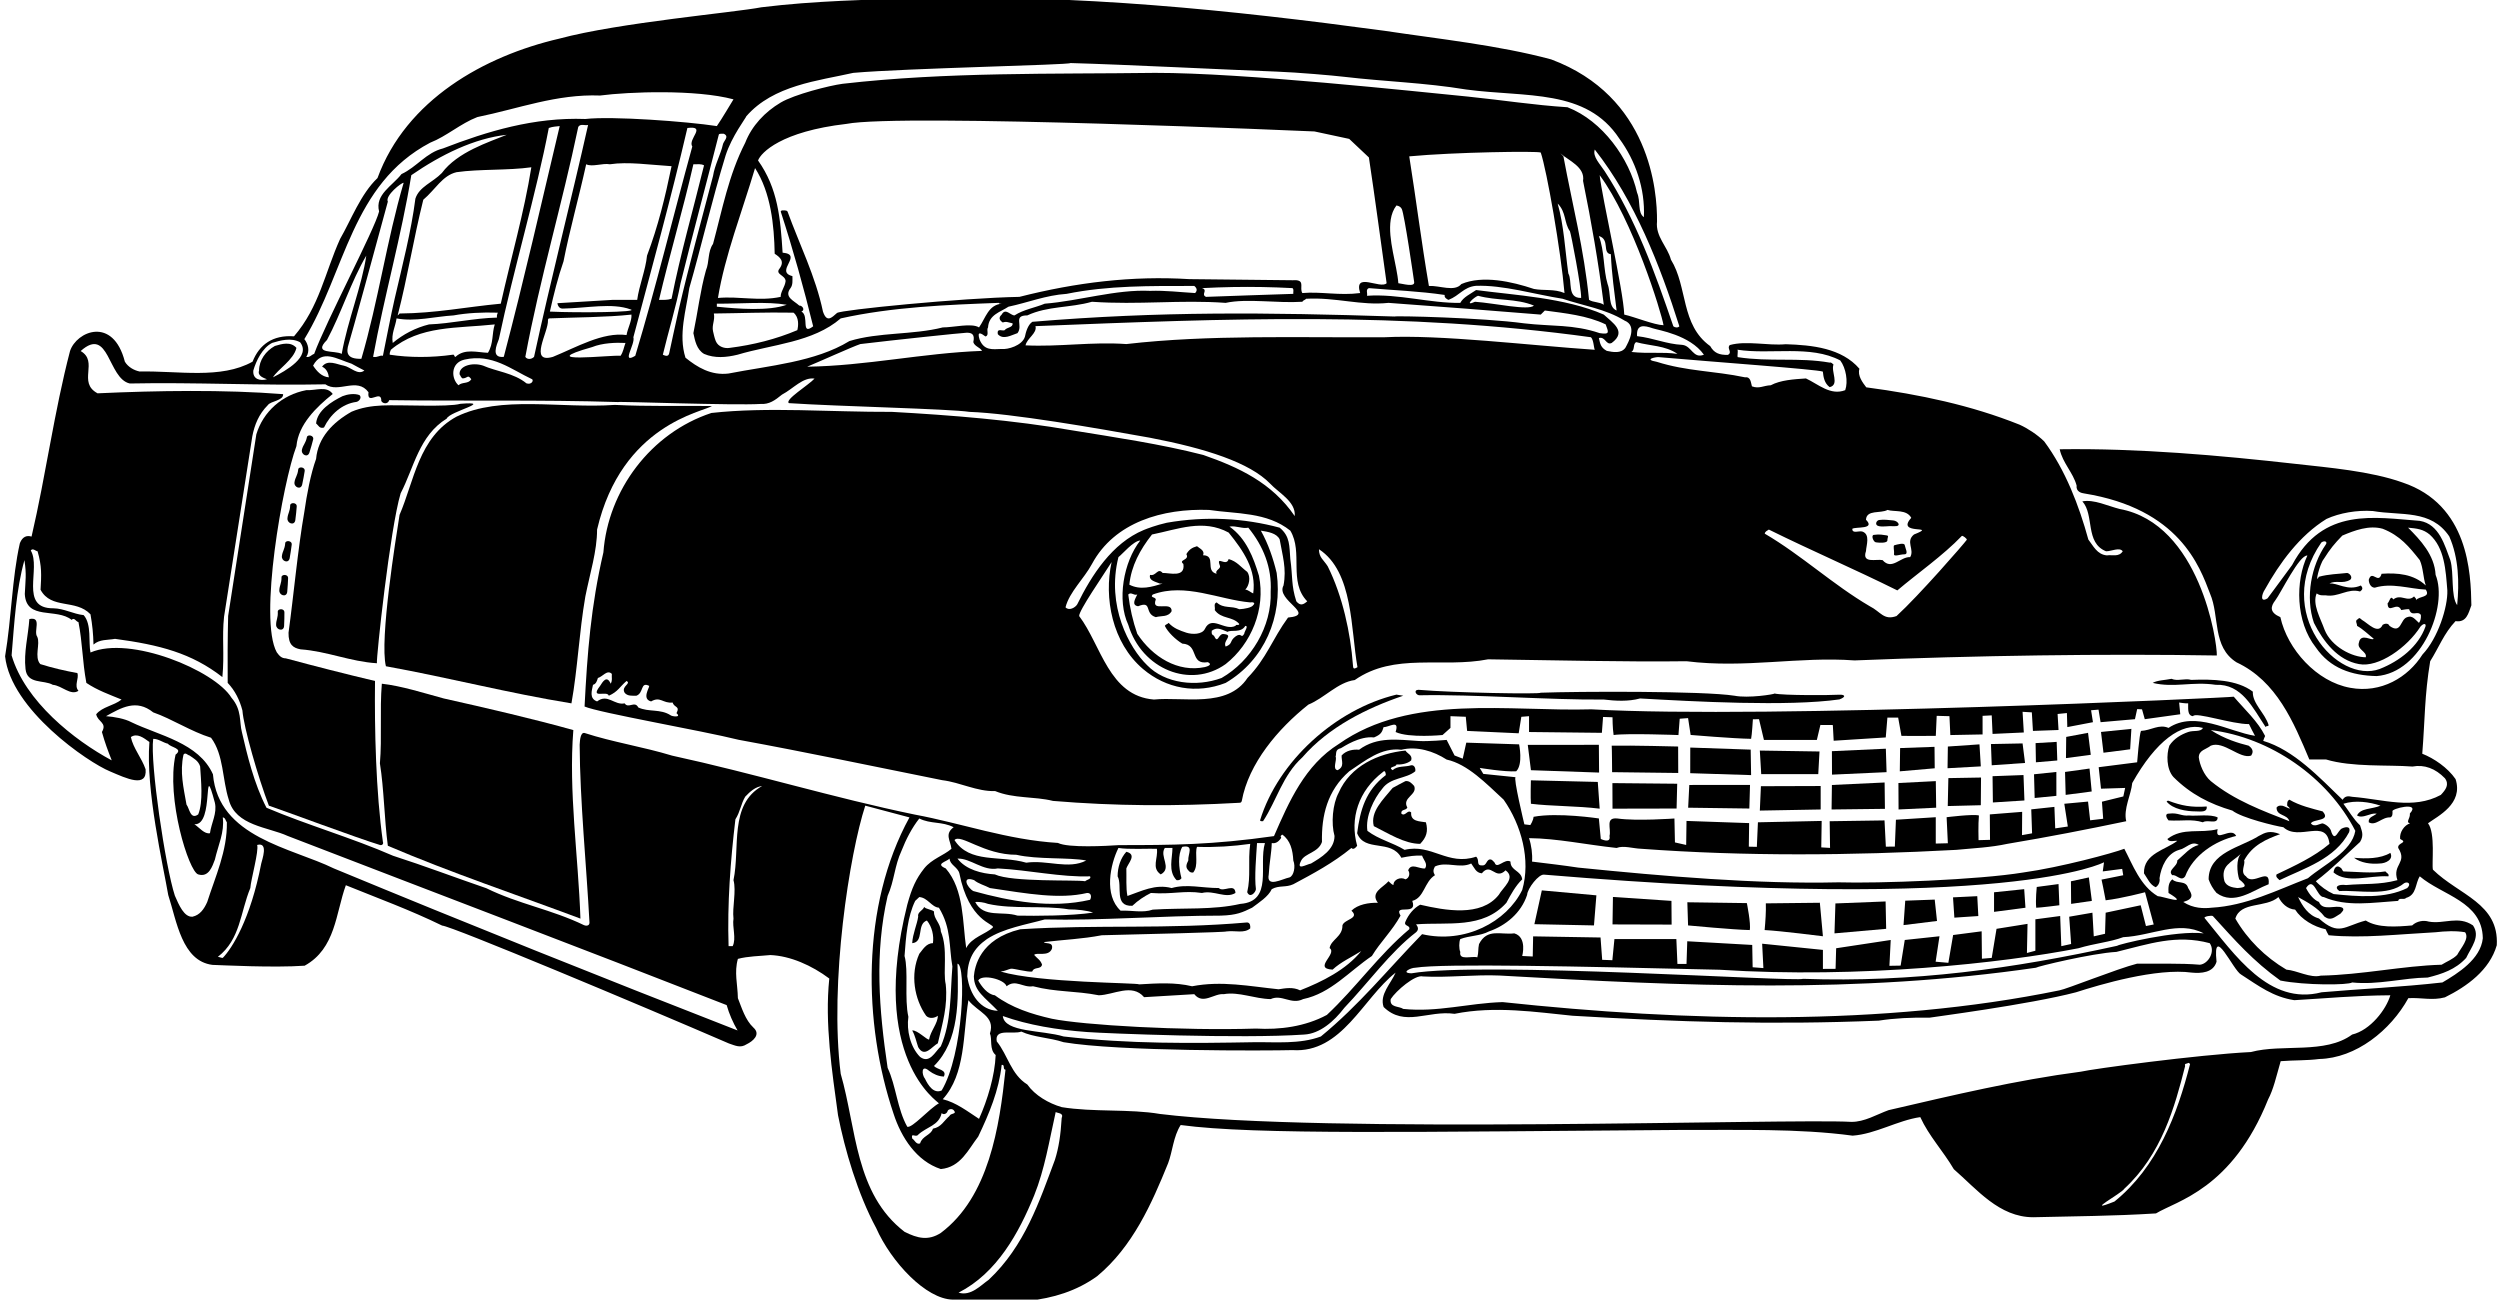 <?xml version="1.0" encoding="UTF-8"?>
<svg xmlns="http://www.w3.org/2000/svg" xmlns:xlink="http://www.w3.org/1999/xlink" width="504pt" height="262pt" viewBox="0 0 504 262" version="1.1">
<g id="surface1">
<path style=" stroke:none;fill-rule:nonzero;fill:rgb(0%,0%,0%);fill-opacity:1;" d="M 490.477 175.324 C 490.199 174.168 491.023 167.953 489.484 165.973 C 491.41 164.543 496.668 162.082 495.039 157.062 C 493.445 154.754 490.695 152.883 488.328 151.949 C 488.879 145.074 488.77 140.234 489.926 133.305 C 491.629 130.609 492.73 127.641 495.039 125.219 C 497.238 125.551 497.625 123.68 498.23 122.027 C 498.121 115.484 497.668 101.75 484.371 97.277 C 477.934 94.969 469.301 94.254 462.977 93.539 C 447.246 91.777 431.129 90.348 415.234 90.57 C 415.84 93.375 417.93 95.242 418.645 97.883 C 418.48 99.148 419.668 99.418 420.184 99.48 C 439.336 102.582 443.449 114.164 445.539 119.664 C 447.52 124.23 445.926 130.391 450.875 133.523 C 459.016 137.32 462.426 145.68 465.559 153.105 C 466.715 153.105 468.035 153.105 468.914 153.105 C 474.195 154.699 481.289 154.148 486.352 154.535 C 488.77 154.094 490.969 154.918 492.895 156.898 C 493.828 158.164 493.062 159.211 492.07 160.254 C 486.461 163.281 480.465 161.133 474.25 160.641 C 473.25 160.418 472.711 160.527 472.27 161.242 C 467.594 156.734 462.426 151.18 456.266 149.363 C 456.375 149.035 456.484 148.703 456.648 148.375 C 455.164 145.402 452.578 143.094 450.324 140.453 C 450.16 140.617 356.168 145 320.832 143 C 304.387 143.496 284.336 139.793 269.926 149.969 C 263.051 154.258 259.859 161.629 256.836 168.559 C 244.418 170.332 236.281 170.375 225.594 170.375 C 223.176 170.539 215.363 170.98 213.273 169.934 C 203.152 169.328 193.859 165.973 184.398 164.215 C 168.117 160.859 151.949 155.91 135.504 152.336 C 129.508 150.52 123.621 149.641 117.848 147.77 C 117.043 147.605 116.918 149.105 116.859 150.133 C 116.914 161.465 118.234 174.555 118.84 185.996 C 118.855 186.73 118.051 186.668 117.742 186.516 C 111.262 183.363 104.555 182.266 98.047 179.066 C 91.777 176.918 85.562 174.555 79.238 172.52 C 70.934 168.891 61.859 166.305 53.719 162.84 C 51.188 157.945 49.812 152.113 48.77 147.605 C 48.219 145.516 48.797 143.141 46.668 140.668 C 43.297 135.141 26.219 128.078 18.242 131.543 C 17.801 129.508 18.52 125.879 16.867 124.008 C 14.793 123.793 12.918 122.668 10.762 122.633 C 3.777 122.688 8.344 114.551 6.199 110.973 C 6.637 110.426 7.133 111.086 7.574 111.141 C 8.453 114.164 8.344 115.926 8.176 118.895 C 10.324 122.91 15.273 120.711 18.242 123.844 C 18.629 126.043 18.793 127.75 18.848 129.949 C 20.059 128.848 21.707 129.07 23.191 128.793 C 32.168 130 38.617 131.66 44.832 136.5 C 45.273 131.879 44.727 128.461 45.168 124.332 L 50.867 87.945 C 51.324 85.633 52.164 83.504 54 81.668 C 54.551 80.844 57.184 80.777 57.074 79.461 C 45.191 78.523 31.609 78.742 19.672 79.293 C 15.547 77.094 19.949 72.914 16.262 70.77 C 22.039 65.598 21.707 76.324 26.164 77.312 C 39.199 77.039 52.562 77.754 65.598 77.48 C 68.238 79.348 71.977 75.938 74.289 79.074 C 73.918 81.918 76.93 78.359 76.871 80.836 C 77.168 81.418 78.191 81.551 78.469 80.668 C 93.152 80.891 108.719 80.559 124.613 81.055 C 124.723 80.891 148.043 81.77 153.324 81.438 C 155.086 81.551 156.219 80.711 157.648 79.555 C 159.957 78.344 161.848 75.992 164.215 76.324 C 163.004 77.645 158.109 80.613 159.043 81.273 C 168.891 81.934 191.5 82.418 195.453 83.035 C 203.953 83.336 220.922 86.285 231.805 88.242 C 243.168 90.418 251.938 93.266 256.062 97.5 C 257.715 99.312 261.289 101.129 261.016 104.043 C 256.395 97.277 249.684 94.199 242.59 91.723 C 234.062 89.523 224.66 88.148 216.242 86.773 C 204.254 84.684 191.715 83.695 179.836 83.035 C 167.461 83.09 154.863 81.988 143.422 83.254 C 131.215 87.27 122.578 98.82 121.645 111.359 C 119.113 122.25 118.398 131.652 117.848 142.434 C 120.762 143.699 141.391 147.273 148.922 149.145 C 162.73 151.676 176.258 154.535 189.953 157.285 C 193.586 157.723 196.938 159.594 200.625 159.484 C 204.363 161.023 208.543 160.527 212.285 161.465 C 224.77 162.508 237.035 162.566 249.738 161.848 C 250.168 161.832 250.234 161.793 250.344 161.465 C 251.719 153.93 257.605 146.945 263.766 142.051 C 267.008 140.73 269.703 137.539 273.113 137.098 C 281.145 131.488 290.715 134.734 300.008 132.918 C 312.605 133.086 327.785 133.469 339.996 133.305 C 351.875 134.789 362.656 132.312 373.875 133.141 C 398.68 132.148 424.035 131.766 446.914 132.148 C 447 129.418 443.5 105.582 427.336 102.613 C 424.914 102.008 422.164 100.633 419.801 101.074 C 422.273 103.824 420.297 109.434 424.586 111.141 C 425.684 111.141 427.336 110.258 427.941 111.141 C 427.172 112.348 425.852 111.801 424.75 111.965 C 422.77 111.801 422 110.039 421.012 108.773 C 419.141 101.953 416.391 94.75 412.102 88.973 C 410.668 87.582 408.746 86.336 407.148 85.617 C 397.414 81.715 387.02 79.516 376.238 78.086 C 375.523 77.148 374.426 75.719 374.863 74.344 C 371.289 70.164 365.297 69.559 360.016 69.395 C 356.328 69.723 352.148 68.625 348.738 69.559 C 348.023 70.219 349.344 70.988 348.355 71.539 C 346.594 71.594 345.551 71.152 344.781 69.777 C 338.785 65.488 340.27 57.844 336.859 52.344 C 336.145 49.648 333.727 47.723 334.055 44.645 C 334.109 38.539 332.668 19.418 312.715 11.973 C 302.098 9.113 290 7.848 279.055 6.199 C 247.758 1.965 217.453 -1.117 185.555 -0.348 C 175.051 -0.07 164.27 0.148 153.488 1.469 C 148.152 2.516 124.793 4.543 112.734 7.793 C 97.609 11.312 81.879 20.113 76.102 35.898 C 72.691 39.145 70.77 44.367 68.566 48.164 C 65.488 54.984 64.387 61.859 59.273 67.801 C 55 67.5 52.289 69.449 50.914 72.914 C 44.531 76.488 35.953 74.73 28.145 74.895 C 27.043 74.668 25.832 74.016 25.172 72.914 C 22.793 63.668 15.418 66.793 14.117 70.77 C 10.926 82.98 9.277 95.629 6.363 108.168 C 4.879 107.73 4.273 108.828 3.996 109.543 C 2.402 116.641 2.348 124.395 1.027 132.312 C 2.168 143.043 17.746 153.711 22.203 155.523 C 25.52 156.945 29.688 158.922 29.352 155.086 C 28.582 152.828 26.824 150.793 26.383 148.594 C 27.648 147.715 28.969 148.758 30.121 149.586 C 29.355 159.293 32.871 174.336 33.918 180.441 C 35.621 185.664 36.668 193.75 42.828 194.52 C 44.832 194.582 55.148 195.125 61.418 194.684 C 67.688 191.219 67.668 184.105 69.723 178.461 C 76.215 181.098 82.594 183.41 89.137 186.598 C 90.953 186.656 129.398 202.77 146.941 210.359 C 148.266 210.801 149.254 211.348 150.52 210.523 C 151.785 209.918 153.434 208.543 151.895 207.168 C 150.242 205.629 149.527 203.156 148.758 201.23 C 148.703 198.371 147.988 196.059 148.758 193.309 C 150.848 192.758 153.105 192.758 155.305 192.539 C 159.32 192.703 163.664 194.629 167.184 197.27 C 166.246 206.344 167.734 215.914 168.945 224.824 C 170.32 231.809 172.902 240.664 176.645 247.594 C 179.668 254.414 186.668 261.918 192.098 262.004 C 202.168 262.918 212.836 263.324 221.195 257.273 C 228.344 251.336 232.195 242.645 235.492 234.504 C 236.375 232.195 236.539 229.113 238.023 226.805 C 253 228.832 285.5 228.168 339.227 227.793 C 350.555 227.848 362.488 227.465 373.488 228.949 C 378.109 228.621 382.566 225.871 387.129 225.211 C 388.891 229.059 391.695 231.973 393.895 235.715 C 398.516 239.73 403.023 245.395 409.898 245.395 C 418.426 245.176 425.797 245.176 434.648 244.625 C 438.773 242.094 450 239.75 457.254 221.637 C 458.336 219.582 458.836 217.25 459.785 213.934 C 462.645 213.715 465.012 213.824 467.539 213.496 C 474.965 213.328 481.949 207.719 485.523 201.23 C 488.168 201.082 490.332 201.75 492.895 201.066 C 497.352 198.863 501.914 195.566 503.348 190.559 C 503.84 182.09 495.699 180.441 490.477 175.324 Z M 456.59 118.863 C 459.559 113.527 463.574 107.973 469.02 104.617 C 471.66 103.406 475.18 102.801 478.367 103.023 C 484.035 104.012 490.086 102.637 493.77 108.137 C 495.695 112.48 495.805 117.543 495.363 121.996 C 494.043 120.184 494.758 115.562 493.988 112.922 C 492.891 110.062 491.789 105.66 487.828 105.004 C 478.754 104.344 468.332 102.168 462.09 113.91 C 460.492 116.113 458.68 118.531 457.141 120.621 C 455.543 121.613 455.984 119.742 456.59 118.863 Z M 478.754 118.477 C 482.164 117.434 485.629 118.695 489.039 118.863 C 490.086 120.512 487.664 120.129 487.059 121.008 C 487.223 120.676 486.84 120.512 486.676 120.238 C 485.355 121.504 484.035 119.633 482.492 120.844 C 481.891 119.852 481.723 121.395 481.34 121.613 C 481.395 123.977 483.266 121.117 484.09 122.988 C 484.586 122.934 485.078 122.77 485.684 122.82 C 486.18 124.473 487.391 122.988 488.051 123.977 C 488.105 124.582 487.992 125.133 487.664 125.574 C 486.949 124.969 486.344 123.977 485.301 124.418 C 483.867 124.801 484.145 127.938 481.723 126.176 C 481.449 125.52 480.68 125.738 480.348 125.957 C 479.414 127.992 477.434 125.684 476.168 124.969 C 475.949 124.801 475.617 124.363 475.398 124.801 C 474.629 125.078 475.234 125.738 475.18 126.176 C 476.391 126.836 477.543 127.992 478.535 128.762 C 478.258 129.312 475.949 127.496 475.562 129.531 C 475.07 130.961 477.27 131.348 476.938 132.504 C 474.242 132.504 470.008 130.41 468.633 126.949 C 467.809 124.637 466.105 121.777 467.039 119.633 C 467.754 120.129 468.25 120 468.855 120.02 C 471.438 120.457 473.309 118.531 475.785 119.246 C 476.336 118.863 476.391 118.531 475.949 118.035 C 473.25 119.238 471.16 117.41 469.621 117.652 C 470.883 116.898 472.273 117.801 473.805 116.883 C 474.355 116.387 473.746 115.617 473.199 115.508 C 471.273 115.727 469.516 115.727 467.48 116.277 C 466.598 118.035 467.645 113.691 468.469 112.703 C 469.789 110.613 470.613 109.621 472.211 107.973 C 474.684 106.926 477.598 105.828 480.348 106.598 C 483.867 107.973 485.684 110.227 487.828 112.922 C 488.543 114.52 488.488 116.441 489.039 118.035 C 486.617 115.727 483.32 115.453 480.129 115.672 C 479.469 117.926 478.203 114.738 477.543 116.883 C 477.543 117.543 477.93 118.477 478.754 118.477 Z M 466.488 125.574 C 468.414 129.367 471.273 133.105 475.562 133.879 C 479.52 134.652 485.332 130.5 487.973 126.309 C 488.727 125.48 489.164 125.785 488.961 126.355 C 487.535 130.344 483.785 133.277 479.742 134.867 C 471.301 138.004 458.168 123.5 467.98 109.371 C 468.613 108.898 469.297 109.184 468.879 109.781 C 465.961 113.957 464.707 120.375 466.488 125.574 Z M 473.805 138.66 C 467.039 137.453 461.152 130.906 459.723 124.418 C 457.473 123.445 457.742 122.27 458.699 121.027 C 459.801 119.598 463.555 111.797 465.168 112 C 462.746 117.113 462.746 125.297 466.871 130.523 C 469.734 134.703 474.023 136.188 479.141 136.297 C 488.25 135.598 493.562 122.168 491.02 115.895 C 490.801 111.879 487.938 108.852 485.465 106.379 C 487.336 106.543 488.543 106.707 489.809 107.754 C 492.836 110.445 493.055 114.957 493.383 119.027 C 493.5 122.332 491.5 128.668 488.371 131.953 C 485.457 136.57 480.02 139.816 473.805 138.66 Z M 135.223 144.219 C 133.133 142.844 130.766 143.613 128.676 142.621 C 127.961 141.191 126.695 142.953 125.926 141.797 C 123.836 142.238 122.516 139.762 120.371 141.41 C 118.723 140.809 119.328 139.211 119.547 138.059 C 120.207 137.895 120.371 137.176 120.535 136.684 C 121.527 136.406 122.406 134.922 123.344 135.855 C 123.285 136.793 123.508 137.066 123.121 137.836 C 122.312 136 121.473 137.508 120.977 138.277 C 118.812 141.062 122.406 139.102 122.738 140.258 C 124.605 139.434 124.938 138.441 126.312 137.285 C 127.355 137.836 125.156 138.332 125.926 139.652 C 126.477 140.367 127.469 140.258 128.293 140.258 C 129.832 139.707 129.062 137.344 130.879 138.277 C 130.934 138.66 129.336 140.918 131.262 141.41 C 133.133 140.312 133.629 141.852 135.605 141.633 C 135.938 142.73 137.148 142.293 136.379 143.777 C 137.477 144.711 135.496 144.438 135.223 144.219 Z M 69.277 73.707 C 67.957 73.488 66.031 72.387 64.93 73.926 C 65.812 74.312 66.195 75.191 66.305 76.07 C 64.875 75.961 63.875 74.875 63.117 73.707 C 64.93 70.297 67.875 72.375 70.871 73.32 C 71.695 73.762 72.578 74.258 73.457 74.695 C 72.137 75.742 70.707 73.98 69.277 73.707 Z M 65.922 68.535 C 68.781 63.203 70.762 56.766 73.84 51.543 C 73.016 57.426 70.047 64.742 68.891 71.344 C 67.516 70.57 62.953 71.508 65.922 68.535 Z M 72.852 72.332 C 69.871 72.418 69.742 71.039 70.297 69.32 C 70.805 67.738 75.984 48.848 78.188 40.652 C 77.582 39.441 80.992 36.746 81.375 36.855 C 77.965 48.461 76.262 60.727 72.852 72.332 Z M 77.195 71.727 C 76.48 71.562 76.207 72.113 75.215 71.945 C 77.473 59.629 80.938 47.527 82.918 35.316 C 88.91 31.191 95.625 27.875 102.164 27.176 C 98.535 28.66 92.211 30.641 89.078 34.879 C 87.207 36.801 84.512 37.629 83.742 40.047 C 82.918 46.535 81.102 53.578 79.562 60.23 C 78.793 63.586 77.965 67.934 77.195 71.727 Z M 100.188 64.027 C 95.512 64.137 90.945 65.238 86.492 65.402 C 83.797 66.062 81.266 67.383 79.176 69.141 C 78.848 67.273 79.727 65.844 79.945 64.191 C 83.688 64.906 87.648 63.809 91.441 63.586 C 94.137 63.094 97.273 62.926 100.352 63.035 C 100.242 63.312 100.133 63.586 100.188 64.027 Z M 100.57 68.371 C 103.488 54.512 108.16 38.836 110.637 25.801 C 111.57 25.473 112.121 25.527 112.836 25.418 C 109.098 41.148 105.742 56.051 101.562 71.945 C 98.922 72.223 100.133 69.527 100.57 68.371 Z M 100.957 61.223 C 93.918 61.883 87.867 63.148 80.551 63.203 C 80.441 63.367 80.332 63.477 80.168 63.586 C 82.148 55.941 83.355 48.188 85.336 40.266 C 87.758 38.23 89.188 35.371 92.047 34.711 C 96.723 34.051 102.441 34.383 107.117 33.723 C 105.688 42.742 102.992 52.094 100.957 61.223 Z M 78.57 71.508 C 78.516 71.121 78.68 70.848 78.793 70.516 C 84.676 65.566 92.156 66.227 99.746 65.402 C 99.141 67.219 99.527 69.254 98.371 71.121 C 96.281 71.066 93.695 70.188 91.828 71.945 C 91.551 72.004 91.66 71.398 91.277 71.508 C 87.043 72.113 82.531 72.113 78.57 71.508 Z M 106.129 77.281 C 103.598 75.191 100 74.875 97.383 73.707 C 95.25 73 92.5 73.75 92.652 75.469 C 92.871 75.742 92.871 76.07 93.258 76.293 C 94.355 76.238 94.246 75.41 95.016 76.457 C 94.41 77.445 93.203 76.953 92.43 77.668 C 90.945 76.348 90.781 73.156 93.641 72.496 C 99.25 71.23 103.047 74.477 107.281 76.457 C 107.625 76.75 107.125 77.625 106.129 77.281 Z M 105.906 71.945 C 108.879 55.996 113.332 41.148 116.578 25.582 C 117.016 24.867 117.953 25.363 118.559 25.195 C 115.258 39.938 110.965 56.656 107.664 71.945 C 107.117 72.496 106.25 72.5 105.906 71.945 Z M 113.441 62.211 C 118.375 62.125 123.375 61 127.125 62.375 C 129.062 62.953 116.465 63.094 110.855 62.816 C 111.629 59.352 112.508 55.832 113.605 52.695 C 114.816 46.48 116.688 39.883 118.172 33.117 C 119.383 33.723 121.473 32.844 122.957 33.117 C 126.641 32.566 130.934 33.227 135.387 33.504 C 134.066 39.883 132.691 45.547 130.438 51.543 C 130.16 54.402 128.844 57.594 128.457 60.453 C 126.863 60.453 125.156 60.453 123.508 60.453 C 120.152 60.617 116.609 60.906 112.375 61.125 C 112.375 61.125 112.5 62.25 113.441 62.211 Z M 125.102 71.727 C 123.285 71.508 107.172 73.434 119.383 69.969 C 121.418 69.141 124.168 69.031 126.094 69.141 C 125.762 70.023 125.652 70.957 125.102 71.727 Z M 111.461 71.945 C 106.512 73.379 110.582 66.941 110.473 64.578 C 110.414 64.41 110.582 64.301 110.637 64.191 C 115.695 63.973 122.352 63.973 127.301 63.422 C 127.41 64.688 126.531 66.172 126.312 67.547 C 121.527 66.887 116.191 70.023 111.461 71.945 Z M 127.688 67.988 C 131.48 53.688 135.223 40.211 138.578 25.801 C 142.594 25.309 138.578 28.059 139.566 29.543 C 135.719 43.512 132.309 57.648 128.07 71.727 C 125.125 73.5 128.129 69.363 127.688 67.988 Z M 132.855 60.453 C 134.945 51.543 137.695 42.301 139.785 33.117 C 140.75 33.125 141.328 33.008 141.934 33.336 C 139.676 42.523 137.203 51.102 135.387 60.23 C 134.453 60.508 133.902 60.453 132.855 60.453 Z M 134.918 71.184 C 134.809 71.688 134.516 71.953 133.629 71.508 C 134.672 67.105 136.32 61.773 137.203 57.098 C 139.785 46.648 142.316 37.352 144.902 27.176 C 144.957 26.848 145.562 27.012 145.891 26.957 C 147.156 27.508 145.836 28.441 145.727 29.156 C 145.344 30.973 144.078 33.281 143.746 35.48 C 141.309 44.789 138.945 53.309 136.852 62.336 C 136.348 64.516 135.066 70.504 134.918 71.184 Z M 162.723 73.926 C 164.758 73.102 171.797 69.91 173.445 69.363 C 180.266 68.535 193.973 67.102 194.832 67.082 C 195.816 67.055 196.602 67.301 196.219 68.977 C 196.492 69.855 197.594 70.023 197.977 70.738 C 185.988 71.176 174.602 73.762 162.723 73.926 Z M 201.938 70.352 C 200 70.418 198.434 70.699 197.5 68.5 C 196.895 66.629 197.785 67.172 198.668 67.832 C 199.492 67.613 198.801 66.559 199.188 66.008 C 199.352 63.422 201.66 62.926 203.312 61.828 C 207.219 61.004 210.848 59.516 215.027 59.242 C 223.441 57.535 231.91 57.648 240.766 57.648 C 241.316 58.086 241.426 58.582 240.934 59.078 C 237.906 58.91 234.992 58.527 231.855 58.637 C 224.98 58.309 217.559 60.672 210.629 61.223 C 208.648 62.047 206.391 62.379 204.523 63.586 C 203.695 63.586 202.707 61.992 201.938 63.422 C 201.277 64.027 201.441 64.523 202.156 65.016 C 202.926 64.742 203.258 65.016 204.137 65.184 C 204.246 66.062 202.98 65.953 202.543 66.559 C 202.211 66.832 200.891 66.008 201.168 67.383 C 202.266 68.594 203.918 67.547 205.129 67.16 C 206.336 65.566 204.137 63.586 207.105 63.586 C 211.23 61.66 215.688 62.102 220.141 60.836 C 229.547 61.496 237.906 60.398 247.094 61.059 C 251.438 60.121 257.488 61.168 262.547 60.836 C 262.715 60.508 263.098 60.508 263.316 60.23 C 269.367 59.902 274.316 61.66 279.926 61.059 C 290.434 61.828 300.664 62.598 310.617 63.422 C 310.895 63.148 311.168 62.871 311.441 62.598 C 315.457 63.148 319.969 63.586 323.707 65.402 C 324.258 66.941 324.645 67.492 322.496 67.16 C 317.164 65.348 312.871 65.844 307.262 65.184 C 298.738 64.027 281.301 63.641 281.137 63.809 C 255.453 62.98 233.863 62.73 208.125 64.875 C 207.191 65.48 206.789 67.051 206.625 67.875 C 206.074 69.691 203.125 70.5 201.938 70.352 Z M 163.934 65.785 C 161.348 67.766 163.219 63.641 161.566 62.816 C 162.391 62.488 161.73 61.551 161.129 61.605 C 160.082 60.617 157.992 59.902 159.367 58.086 C 159.863 57.426 159.754 56.547 159.754 55.668 C 156.066 54.73 162.062 51.32 157.773 50.938 C 157.332 44.008 156.836 38.012 152.82 32.348 C 153.426 30.754 157.5 26.5 170.641 24.977 C 181.641 22.832 265 26.5 265 26.5 L 272 28 L 275.969 31.742 C 277.176 39.719 278.387 48.848 279.543 57.098 C 278.277 58.363 272.832 54.676 274.207 59.078 C 270.027 59.629 266.289 58.746 262.547 59.078 C 261.941 58.031 263.043 56.656 261.34 56.492 C 261.121 56.473 260.824 56.488 260.5 56.496 L 239.777 56.273 C 228.281 55.559 216.953 56.934 205.512 59.848 C 193.797 60.066 169.453 62.477 168.746 63.094 C 167.645 64.062 166.684 65.102 165.91 62.816 C 164.426 55.723 161.129 49.176 158.762 42.633 C 158.488 42.301 157.992 42.469 157.605 42.41 C 157.551 42.469 157.441 42.578 157.387 42.633 C 159.863 50.223 162.062 58.141 163.934 65.785 Z M 143.91 63.203 C 149.246 63.148 154.195 62.926 159.973 63.035 C 161.129 63.973 160.961 65.676 160.742 66.559 C 156.453 68.371 151.887 69.527 147.102 70.133 C 146.168 70.297 144.793 69.969 144.297 68.758 C 144 68 143.91 67.438 143.746 66.777 C 143.473 65.512 144.188 64.523 143.91 63.203 Z M 158.379 56.656 C 158.266 57.812 157.332 58.855 157.387 59.848 C 153.043 60.781 149.082 59.684 144.738 60.066 C 146.113 51.598 149.633 42.578 152.219 33.887 C 155.406 38.836 156.066 45.383 156.176 51.156 C 157.277 51.871 158.211 52.695 157.168 54.129 C 156.176 55.336 158.32 55.445 158.379 56.656 Z M 158.598 61.441 C 155 62.75 148.754 62.266 144.516 61.828 C 144.516 61.605 144.516 61.441 144.516 61.223 C 149.375 61.25 154.625 60.75 158.598 61.441 Z M 260.73 59.242 C 254.848 59.461 248.301 59.629 243.133 59.848 C 242.031 59.352 243.629 58.473 242.309 58.086 C 246.598 57.867 250.52 57.793 254.496 57.867 C 256.488 57.902 258.496 57.977 260.566 58.086 C 260.898 58.363 260.676 58.855 260.73 59.242 Z M 297.969 59.629 C 301.816 60.672 305.613 60.121 309.242 61.605 C 308.168 62.668 301.324 61.113 297.363 60.836 C 295.055 61.883 297.145 59.902 297.969 59.629 Z M 259.668 124.5 C 256.5 128.832 255.352 132.707 251.5 136.668 C 247.43 142.828 238.566 140.422 232.629 141.027 C 223.551 140.312 222.012 130.082 217.559 124.195 C 217.445 123.152 222.453 115.945 224.102 113.309 C 222.508 120.512 224.211 129.586 230.426 134.867 C 235.102 138.828 241.207 139.98 247.094 137.672 C 254.957 133.051 258.59 124.309 257.379 115.508 C 256.664 112.535 255.672 109.621 254.188 106.98 C 255.617 107.203 257.379 107.477 257.98 108.742 C 258.531 111.934 259.414 114.629 258.754 118.035 C 257.102 121.008 265.551 123.949 259.668 124.5 Z M 246.562 127.812 C 245.57 127.867 245.551 129.918 244.727 128.156 C 244 127.875 244.406 127.125 244.25 127.188 C 245.27 126.434 245.887 126.711 247.477 127.387 C 248.137 126.895 250.188 127.688 251.051 126.176 C 251.77 126.176 250.887 127.223 250.832 127.773 C 250.172 128.871 250.355 127.438 249.145 128.262 C 247.77 129.254 248.633 129.754 247.094 130.355 C 246.434 129.094 248.926 127.977 246.562 127.812 Z M 249.844 122.82 C 248.246 122.051 246.707 122.77 245.277 121.445 C 244.562 121.723 245.059 122.492 244.891 122.988 C 246.215 124.855 248.469 124.195 249.844 125.793 C 249.73 126.23 249.238 125.738 249.07 126.176 C 246.871 127.277 244.285 123.922 242.91 126.781 C 242.363 127.938 240.383 127.938 239.172 127.551 C 237.852 127.113 236.59 126.672 235.598 125.574 C 235.379 125.848 234.992 125.848 234.828 126.176 C 235.434 127.441 236.973 128.926 238.348 129.754 C 241.812 129.918 239.777 134.098 243.516 133.492 C 244.562 134.043 243.297 134.371 242.91 134.48 C 237.469 135.637 232.352 132.449 229.273 127.773 C 228.391 125.242 227.785 122.602 227.457 119.852 C 228.062 119.246 228.559 120.129 229.273 119.852 C 228.996 120.512 227.953 121.996 229.438 122.219 C 232.406 121.008 230.594 123.703 233.012 124.418 C 234.113 124.086 235.488 124.473 236.203 123.207 C 236.258 121.008 231.969 123.594 233.012 120.844 C 232.902 120.293 231.746 120.512 232.406 119.852 C 238.953 117.434 245.773 120.898 252.043 121.445 C 252.539 121.336 253.195 121.504 252.648 121.996 C 252.371 122.492 250.887 122.77 249.844 122.82 Z M 252.648 119.633 C 252.098 119.41 251.656 118.918 251.051 118.863 C 251.82 118.094 252.207 116.332 251.438 115.285 C 250.117 114.297 249.402 113.195 247.695 112.703 C 247.258 114.352 245.168 111.934 245.883 113.91 C 246.32 114.738 244.84 114.848 245.277 115.672 C 242.855 115.121 245.277 111.988 242.527 111.934 C 242.969 110.996 241.812 110.559 241.316 110.117 C 240.328 110.395 239.723 110.777 239.172 111.711 C 239.887 112.977 237.469 112.812 238.566 113.691 C 239.008 116.551 235.707 115.453 234.387 115.508 C 233.398 114.352 233.066 116.223 231.855 115.895 C 231.527 117.047 232.957 117.27 233.84 117.652 C 234.004 117.652 234.223 117.652 234.387 117.652 C 232.188 118.312 229.934 119.027 227.676 117.871 C 228.062 114.078 229.82 110.832 232.242 107.754 C 237.469 106.707 242.527 104.562 247.695 107.367 C 250.723 111.105 253.309 114.902 252.648 119.633 Z M 227.457 125.957 C 230.195 134.965 240.039 138.914 247.094 133.879 C 252.262 129.809 255.176 122.77 253.801 116.059 C 252.703 112.426 251.273 108.578 247.863 106.156 C 249.238 105.938 250.504 106.652 251.656 106.379 C 254.684 110.062 256.441 114.461 256.168 119.246 C 256.441 126.285 252.207 133.273 246.266 136.684 C 241.207 138.551 234.883 137.836 231.254 134.098 C 227.676 130.633 223 122.168 225.477 112.316 C 226.332 111.668 228.445 109.07 229.879 108.961 C 226.469 113.309 225.148 121.008 227.457 125.957 Z M 261.34 121.227 C 260.293 118.035 260.621 116.223 260.129 112.703 C 259.906 110.117 260.129 108.137 257.98 106.379 C 250.832 104.453 243.078 104.012 235.215 105.387 C 233.062 105.875 231.238 106.574 230.578 106.848 C 224.219 109.484 220.062 115.953 217.172 121.832 C 216.785 122.492 215.523 123.207 214.809 122.438 C 215.578 119.355 218.547 116.66 220.141 113.691 C 224.707 105.223 234.441 102.473 243.738 102.801 C 249.238 103.629 255.398 103.188 260.129 106.98 C 262.77 111.383 259.688 117.27 263.539 121.227 C 262.77 121.887 262.164 122.219 261.34 121.227 Z M 272.746 134.004 C 272.27 127.625 270.668 120.168 267.668 114.168 C 266.844 112.848 265.902 112.426 265.902 110.723 C 272.887 115.285 272.293 126.965 273.668 134.5 C 272.785 135.051 272.801 134.68 272.746 134.004 Z M 279.156 67.988 C 261.668 68.098 243.793 67.438 227.07 69.363 C 220.141 68.867 213.625 69.953 206.75 69.625 C 207.023 68.195 209.137 67.18 208.75 65.75 C 247.414 64.211 282.789 62.762 320.738 67.988 C 321.289 68.535 321.289 70.078 321.508 70.516 C 308.473 69.637 290.25 67.418 279.156 67.988 Z M 323.93 70.738 C 322.719 70.078 322.609 69.363 322.332 68.152 C 323.652 67.766 323.762 69.691 324.918 69.141 C 328.055 66.832 325.082 65.07 323.324 63.422 C 315.512 60.012 305.395 59.516 297.582 58.473 C 296.48 59.242 294.996 59.902 294.395 61.059 C 288.344 61.168 281.965 59.188 275.582 59.629 C 275.746 59.133 275.254 58.363 275.969 58.086 C 281.082 58.527 286.031 58.691 291.258 59.461 C 291.094 59.957 291.699 60.344 292.027 60.453 C 294.281 59.57 295.023 57.898 297.5 57.625 C 303 57.406 309.5 59.375 315.02 60.23 C 319.254 61.66 323.648 62.262 327.5 64.625 C 330.141 65.672 328.332 68.918 327.668 70.133 C 326.789 71.285 325.246 71.012 323.93 70.738 Z M 323.324 61.441 C 322.441 60.836 321.234 61.004 320.352 60.453 C 319.309 50.059 317.055 41.586 315.184 31.523 C 315.02 31.355 314.797 31.137 314.578 30.918 C 316.281 32.402 319.582 33.668 319.145 36.473 C 320.848 44.887 322.223 52.754 323.324 61.441 Z M 324.75 51.25 C 324.914 55.211 325.469 58.969 325.906 62.598 C 324.148 61.883 324.809 59.133 324.094 57.262 C 323.215 54.402 323.488 50.551 322.332 47.582 C 324.625 48.25 322.934 51.031 324.75 51.25 Z M 322.496 35.316 C 329.168 44.332 334.93 62.926 335.367 65.566 C 333.496 65.512 329.5 63.875 327.449 63.422 C 327.281 58.473 322.938 39.719 322.496 35.316 Z M 316.5 46.625 C 316.719 47.121 318.812 57.922 318.758 60.066 C 315.844 60.121 317.055 56.711 316.172 55.117 C 315.512 50.387 315.293 45.492 314.027 41.035 C 315.789 42.797 315.289 44.922 316.5 46.625 Z M 315.402 59.078 C 313.312 58.195 311.223 58.637 309.242 58.254 C 304.75 56.75 298.902 55.445 294.613 57.262 C 293.238 58.91 290.27 57.535 288.066 57.648 C 286.527 48.629 285.539 40.543 284.105 31.523 C 293.168 30.668 310.066 30.422 310.617 30.754 C 311.832 34.332 314.688 50.66 315.402 59.078 Z M 285.09 56.816 C 285.332 58 282.621 57.152 281.906 57.098 C 281.652 53.477 279.738 48.211 280.371 44.27 C 280.539 43.203 280.898 42.234 281.523 41.422 C 282.102 41.52 282.422 41.777 282.598 42.133 C 283.129 43.195 284.996 56.129 285.09 56.816 Z M 328.879 70.957 C 329.648 70.516 329.152 69.309 329.867 68.977 C 332.617 69.746 335.754 69.637 338.172 71.344 C 335.094 70.902 332.508 71.344 328.879 70.957 Z M 396.5 108.832 C 395.93 109.637 386.902 120.02 382.34 124.195 C 379.754 125.133 379.148 123.316 376.949 122.219 C 369.523 117.871 363.199 111.934 355.773 107.586 C 355.828 107.148 356.27 106.98 356.598 106.762 C 365.398 111.105 373.758 114.684 382.504 119.027 C 386.422 115.691 391.734 111.988 395.5 108.047 C 395.648 107.891 396.633 108.645 396.5 108.832 Z M 376.18 104.781 C 376.289 102.691 379.148 103.57 380.523 102.801 C 381.898 103.242 384.371 102.637 385.309 104.398 C 382.008 108.027 390.973 105.719 385.859 107.754 C 384.098 109.184 386.023 110.777 385.09 112.316 C 383.109 112.207 381.402 115.066 379.531 112.922 C 378.27 112.648 375.297 113.691 376.18 111.105 C 376.234 109.953 377.113 107.695 375.406 107.148 C 374.746 106.98 373.371 107.645 373.43 106.598 C 374.145 106.156 378.156 106.762 376.18 104.781 Z M 367.488 74.918 C 367.598 76.07 367.816 77.281 368.863 78.051 C 370.898 77.559 369.082 74.918 369.633 73.488 C 369.414 73.32 369.191 72.992 368.863 73.102 C 362.594 72.004 356.75 73 350.332 72 C 350.168 71.836 350.469 70.664 350.25 70.5 C 356.961 71.547 364.949 69.477 371 72.668 C 372.156 74.207 372.602 76.953 371.996 78.656 C 369.027 79.812 366.555 77.445 364.078 76.293 C 361.602 76.457 358.965 76.621 356.984 77.668 C 355.496 77.723 354.672 78.438 353.188 77.887 C 352.969 77.172 352.969 75.906 351.812 76.07 C 345.543 74.754 340.043 74.863 333.992 72.938 C 331.145 72.441 334 71.918 334.418 72 C 345.086 72.934 366.496 74.477 367.488 74.918 Z M 343.508 71.508 C 341.309 72.387 341.09 69.746 339.164 69.527 C 335.918 69.363 333.387 68.152 330.031 67.766 C 329.867 65.289 331.465 65.59 333.164 66.176 C 334.293 66.566 340.668 67.5 343.508 71.508 Z M 338.559 65.785 C 338.281 66.117 337.68 66.062 337.348 65.785 C 333.664 55.008 329.758 44.117 323.488 34.492 C 322.609 33.117 321.012 31.578 321.508 30.148 C 329.539 40.379 334.707 53.578 338.559 65.785 Z M 172.016 14.691 C 182.75 13.75 215.688 13.098 215.797 12.711 C 227.086 13.027 246.953 14.043 257.414 14.438 C 261.586 14.594 268.754 15.223 270.902 15.477 C 279.312 16.465 287.059 16.645 295.602 18.047 C 307.668 19.668 319.805 17.828 326.457 27.945 C 329.703 32.348 331.684 38.066 331.406 43.785 C 330.09 42.852 330.805 40.652 330.031 38.836 C 328.492 32.016 323.102 24.371 316.008 21.621 C 309.188 21.184 302.918 20.191 295.988 19.477 C 285.262 18.434 250.668 14.668 232.848 14.691 C 212.059 14.969 191.047 14.473 169.871 16.891 C 167.168 17.25 160.145 19.043 157.402 20.668 C 154.188 22.57 151.57 25.359 150.238 28.773 C 146.883 35.316 145.617 42.246 143.746 49.176 C 142.648 50.719 143.031 52.809 142.316 54.512 C 141.16 58.637 140.668 62.98 139.785 67.16 C 140.117 68.703 140.445 70.461 141.934 71.344 C 144.078 72.277 146.441 72.059 148.695 71.508 C 155.684 69.418 163.879 69.031 169.488 64.191 C 179.828 61.883 190.992 61.441 201.332 61.059 C 201.441 61.277 201.719 61.223 201.938 61.223 C 199.242 61.496 198.746 64.027 197.371 66.008 C 195.887 65.07 192.258 66.008 190.059 66.008 C 184.008 67.547 177.133 66.941 171.246 68.758 C 164.316 72.992 155.023 73.707 146.883 75.301 C 143.363 75.742 140.559 74.035 138.191 72.113 C 136.707 67.492 138.355 62.379 138.961 58.086 C 141.383 49.672 143.582 40.156 146.277 31.355 C 147.5 27.5 150.457 23.656 150.457 23.438 C 155.902 17.168 164.977 16.285 172.016 14.691 Z M 86.711 28.773 C 90.066 27.453 92.816 24.922 96.227 23.602 C 104.586 21.898 112.176 18.926 120.977 19.258 C 126.75 18.5 140.281 17.992 147.871 20.027 C 146.938 21.512 145.727 23.656 144.516 25.418 C 138.41 24.48 123.375 23.375 118.008 23.988 C 107.664 23.602 98.262 26.461 89.297 29.926 C 85.941 30.754 84.016 33.668 80.938 35.098 C 79.121 37.461 75.547 39.223 76.426 42.633 C 75.547 46.262 65.703 64.852 63.336 71.344 C 62.785 71.508 62.457 72.113 61.742 71.945 C 62.512 70.848 62.125 69.309 61.355 68.371 C 69.605 54.844 70.871 37.133 86.711 28.773 Z M 54.875 69.125 C 56.523 68.629 58.684 68.012 60.5 69 C 62.75 71.875 57.625 74.75 55.031 76.07 C 55.965 74.477 59.211 72.551 59.762 70.133 C 58.605 68.812 56.848 69.309 55.418 69.746 C 53.602 70.738 52.227 72.605 52.227 74.695 C 51.84 75.852 53.328 76.238 53.82 76.457 C 52.5 76.832 50.906 76.512 51.07 74.695 C 51.621 72.773 52.895 70.113 54.875 69.125 Z M 2.34 132.117 C 2.891 125.574 3.25 118.875 4.926 112.922 C 5.375 115.875 5.125 117 5 119.75 C 5.273 125.141 11.414 122.492 14.441 124.969 C 14.992 124.363 15.32 125.352 15.816 125.406 C 16.641 129.586 16.586 133.219 17.41 137.672 C 19.609 139.156 22.086 140.035 24.508 141.027 C 22.91 142.293 20.656 142.457 19.391 143.996 C 19.723 145.594 21.645 145.648 20.547 147.574 C 21.152 149.719 21.703 151.203 22.527 153.293 C 14.938 149.223 5.035 141.355 2.34 132.117 Z M 41.777 181.84 C 41.125 183.312 40.289 184.477 38.805 184.809 C 37.125 184.938 36.062 182.438 35.25 180.562 C 33.324 174.676 30.227 153.68 30.887 148.949 C 31.984 148.949 32.867 149.719 33.855 149.938 C 34.406 150.707 37.047 150.871 35.395 152.137 C 33.438 160.875 38.062 175.75 39.961 176.281 C 42.105 176.941 42.812 174.625 43.316 173.312 C 43.977 170.398 45.297 167.758 44.91 164.789 C 45.461 164.844 45.461 165.449 45.734 165.777 C 45.848 171.496 43.371 176.832 41.777 181.84 Z M 39.961 164.184 C 38.367 165.34 38.203 162.973 37.598 162.203 C 36.992 158.738 36.223 155.656 36.992 152.137 C 37.375 151.586 37.816 152.246 38.203 152.305 C 39.137 152.961 39.961 153.348 40.348 154.504 C 40.512 157.363 41.008 161.598 39.961 164.184 Z M 43.316 161.816 C 43.812 163.965 42.602 165.887 42.328 167.977 C 41.227 168.199 40.234 166.879 39.191 166.164 C 43.316 166.492 40.73 152.191 43.316 161.816 Z M 52.668 174.082 C 50.5 185.332 46.781 191.188 44.91 193.113 C 44.625 193.125 44.305 192.949 43.922 192.895 C 48.484 189.371 48.43 183.926 50.465 179.031 C 50.578 177.328 52.227 171.496 51.84 170.344 C 54.207 169.684 52.812 173.375 52.668 174.082 Z M 148.695 207.742 C 121.473 197.129 94.523 186.348 67.297 175.074 C 58.773 170.895 44.031 168.859 42.93 156.098 C 40.07 149.719 32.039 148.285 26.484 145.594 C 25.164 144.879 22.965 144.492 21.371 144.383 C 24.453 142.676 27.477 140.863 30.887 143.613 C 34.68 144.934 38.477 147.461 42.547 148.727 C 45.133 152.191 44.801 157.145 46.121 161.215 C 47.496 166.492 54.043 166.715 58 168.527 C 87.098 179.746 117.512 191.297 146.496 202.629 C 146.992 204.387 147.762 206.148 148.695 207.742 Z M 147.871 177.438 C 148.477 179.637 147.598 182.938 147.871 185.191 C 147.598 186.898 148.477 189.207 147.707 190.746 C 147.434 190.746 147.156 190.746 146.883 190.746 C 146.605 182.168 147.266 173.477 148.258 165.172 C 149.246 163.633 149.355 162.094 150.238 160.609 C 151.227 159.562 152.273 158.629 153.648 158.461 C 146.938 162.203 149.246 170.895 147.871 177.438 Z M 479.91 162.422 C 478.168 163.168 475.895 162.863 475.18 164.402 C 476.391 165.117 477.711 163.852 479.141 164.02 C 478.59 164.566 477.379 164.676 477.543 165.777 C 478.973 166.602 480.184 164.676 481.891 164.789 C 482.383 164.566 482.328 164.074 482.328 163.578 C 481.891 163.082 488.145 161.469 485.832 164 C 485.941 165.043 484.914 165.723 485.848 165.996 C 484.75 166.328 483.703 167.758 483.867 169.133 C 485.574 169.957 483.266 169.848 483.484 170.949 C 485.41 173.973 482.219 174.246 483.32 177.438 C 479.633 178.426 476.664 178.098 472.98 178.426 C 471.328 178.207 470.504 178.812 471.605 179.637 C 475.617 179.418 481.395 180.793 484.695 178.043 C 485.41 177.656 486.18 178.152 485.301 179.031 C 480.844 181.234 475.289 180.738 470.449 180.242 C 469.129 179.637 467.809 178.703 466.871 177.656 C 470.23 175.074 472.703 172.543 475.785 169.738 C 476.668 168.332 476.059 167.371 475.785 166.383 C 474.465 165.172 473.527 163.469 472.43 162.039 C 474.793 161.27 477.668 161.668 479.91 162.422 Z M 474.832 167.5 C 474.117 171.734 468.469 174.301 465.277 177.051 C 459.008 179.473 452.793 182.609 445.863 182.992 C 444.332 183.168 442.168 183.168 440.145 181.84 C 442.5 181.168 441.848 180.188 441.133 179.031 C 440.691 177.383 438.824 178.262 437.941 177.273 C 437.117 177.934 437.117 178.977 437.172 180.023 C 441.629 182.719 435.934 180.668 435 180.668 C 431.48 178.578 429.969 174.359 428.262 171.113 C 425.953 171.992 415.5 174.832 407.859 175.898 C 398.875 177.375 378.75 178.125 370.621 177.879 C 354.18 178.262 335.59 176.668 318.152 174.906 C 315.293 174.469 311.992 174.082 308.859 173.699 C 308.969 172.215 308.746 170.453 308.254 168.969 C 313.918 169.023 319.746 170.289 325.906 170.949 C 327.281 170.398 329.207 171.059 330.859 171.113 C 351.703 172.652 372.988 172.488 394.383 171.332 C 397.875 171 401.367 170.84 404.668 170.121 C 413.191 168.691 420.508 167.262 428.648 165.559 C 428.043 163.082 429.637 160.223 429.859 157.855 C 434.621 149.355 439.84 145.574 444.105 146.746 C 443.719 147.629 442.18 147.188 441.133 147.574 C 439.703 148.066 438.273 148.895 437.34 150.324 C 436.734 152.082 436.734 155.055 438.164 156.648 C 441.629 160.113 445.535 162.094 450.043 163.414 C 451.914 164.898 458.789 166.547 460.328 166.77 C 463.465 169.684 469.02 164.844 469.621 170.121 C 466.488 172.762 462.641 174.523 458.953 176.281 C 458.734 176.832 459.23 177.109 459.559 177.438 C 464.562 175.02 470.723 173.203 473.586 167.758 C 473.969 166.547 472.922 166.656 472.211 166.988 C 471.328 167.262 470.777 169.848 470.008 167.758 C 469.898 166.988 469.02 166.219 468.246 165.996 C 467.699 165.996 466.543 166.879 465.883 165.996 C 466.27 165.062 470.062 165.613 468.246 163.578 C 466.16 163.027 463.574 162.422 461.539 161.215 C 461.043 161.488 461.098 161.984 461.098 162.422 C 462.641 163.797 460.383 162.312 459.941 162.422 C 459.559 162.367 459.172 162.477 458.953 162.809 C 458.953 164.566 461.098 164.074 461.539 165.559 C 456.203 163.469 450.484 161.379 445.699 157.473 C 444.27 156.262 443.441 154.062 443.277 152.688 C 443.277 151.203 444.766 151.094 445.699 150.324 C 448.285 149.277 451.578 153.102 453.832 152.332 C 454.109 151.895 454.5 151.168 453.332 150.332 C 451.312 149.828 448.5 149 445.699 147.188 C 457.668 148.668 469.277 156.664 474.832 167.5 Z M 462.695 183.379 C 463.961 185.359 466.488 186.844 468.855 187.34 C 469.02 187.777 469.238 188.164 469.461 188.547 C 476.223 189.207 483.648 188.328 491.02 187.941 C 492.891 187.723 495.09 187.613 496.961 187.941 C 497.895 189.207 496.133 191.078 495.363 192.508 C 494.43 193.441 493.273 193.828 492.23 194.488 C 484.363 194.707 476.223 196.523 467.863 196.688 C 465.773 197.238 463.078 195.645 460.934 195.477 C 456.645 192.949 453.066 189.371 450.648 185.191 C 451.691 181.672 456.754 183.102 459.34 180.848 C 459.941 182.059 461.098 183.27 462.695 183.379 Z M 426.832 190.668 C 405.824 195.285 385.719 198.102 363.5 197.332 C 362.047 198.008 298.691 193.77 284.562 196.219 C 282.332 196.168 284.328 195.094 285.316 195.094 C 290.941 194.195 318.332 194.832 346.668 195.5 C 375 197.332 403.922 194.129 419 191.168 C 422.332 190.168 425.402 189.922 428.043 188.934 C 433.871 188.656 439.168 185.5 444.27 188.164 C 438.656 187.504 426.832 190.445 426.832 190.668 Z M 445.48 190.145 C 446.688 191.848 445.168 194.332 443.496 194.488 C 439.648 194.156 434.809 194.324 430.848 194.27 C 426.777 195.312 416.547 199.438 415.172 199.656 C 379.477 206.973 340.043 205.984 302.918 202.023 C 295.934 202.242 289.828 204.113 282.898 203.398 C 282.02 202.793 280.094 203.176 280.367 201.418 C 281.414 199.77 285.316 196.414 286.855 196.852 C 291.809 197.129 297.383 196.445 302.332 196.668 C 340.168 198.832 374.09 200.371 410.441 195.094 C 410.609 194.871 421.719 192.176 426.668 191.902 C 433.215 190.309 438.715 188.328 445.48 190.145 Z M 427.832 175.168 L 428.043 176.449 L 423.668 177.332 C 423.668 177.332 424.25 180 424.5 181.5 C 427.75 181.125 432.438 179.875 432.438 179.875 L 434.188 186.375 L 432.625 186.688 L 431.562 182.5 L 424.5 184 L 424.375 188.25 L 422.102 188.77 L 421.832 184 L 417.152 184.809 L 417.539 190.309 L 415.559 190.746 L 415.332 184.668 L 410.332 185.332 L 410.332 191.668 L 408.629 192.121 L 408.75 186.25 L 402.5 187.25 L 401.531 193.113 L 399.555 193.277 L 399.5 187.75 L 393.75 188.5 L 392.789 194.102 L 390.223 193.879 L 391 188.75 L 384 189.5 L 383.168 194.668 L 380.906 194.707 L 381.168 189.5 L 370.168 191.168 L 370.051 195.316 L 367.5 195.332 L 367.5 191.5 L 355.25 190.25 L 355.5 195.168 L 353.332 195 L 353.25 190.5 L 340.152 189.758 L 340 194.332 L 338.168 194.332 L 337.953 189.316 L 325.469 189.316 L 325.051 193.578 L 323 193.5 L 322.668 189 L 309.078 188.77 L 309 192.832 L 306.879 192.727 C 306.879 192.727 307.922 188.934 305.281 188.164 C 302.5 188.5 299.816 187.09 298.168 190.332 C 297.945 191.379 298.109 191.957 297.832 193 C 296.68 192.668 294.062 193.719 294.395 191.902 C 294.117 191.352 294.117 189.867 294.395 189.316 C 296.262 188.602 298.406 188.715 300.168 187.777 C 303.523 186.621 306.656 184.094 307.867 180.406 C 307.922 179.145 310.234 176.113 311.332 176.332 C 405.168 184.168 424.168 173.832 424.168 173.832 L 423.918 175.676 Z M 269.258 152.523 C 269.477 151.973 269.066 151.109 270.332 150.832 C 270.938 150.504 274.086 148.336 277 148.668 C 278.43 148.062 278.605 147.629 278.938 146.582 C 280.039 146.637 282.184 144.934 281.355 147.574 C 284.055 148.836 290.816 148.18 290.816 148.18 L 292.414 146.746 L 292.414 144.383 L 295.5 144.5 L 295.77 147.352 L 306.168 147.832 L 306.699 144.508 L 308.254 144.383 L 308.254 147.574 L 322.938 147.738 L 323.176 144.539 L 325.082 144.602 C 325.082 144.602 325.082 146.746 325.305 148.18 C 327.941 147.793 338.375 148.188 338.375 148.188 L 338.629 144.895 L 340.316 144.77 L 340.832 148.168 C 340.832 148.168 349.449 148.895 353.023 148.949 C 353.188 148.254 353.383 145.008 353.383 145.008 L 354.617 144.988 L 355.609 149.168 L 366.277 149.168 L 366.992 146.152 L 369.5 146.168 L 369.668 149.332 L 380.168 148.668 L 380.5 144.668 L 382.668 144.668 L 383.328 148.344 C 385.145 148.398 390.258 148.344 390.258 148.344 L 390.438 144.312 L 393.008 144.383 L 393.188 148.188 L 399.688 148.062 L 399.688 144.312 L 401.531 144.219 L 401.699 147.957 L 408 147.668 L 407.75 143.5 L 409.617 143.613 L 409.84 147.352 L 415 147.168 L 414.812 143.938 L 416.688 143.75 L 416.77 146.582 L 421.938 145.594 L 421.562 143.188 L 423.062 143.062 L 423.477 145.594 L 430.406 144.988 L 430.852 142.953 L 431.832 143 L 432.387 144.988 L 439.539 143.996 L 439.316 141.633 C 439.316 141.633 440.746 141.852 441.133 141.797 C 441.188 142.566 440.859 144.273 442.121 144.383 C 442.508 143.449 450.043 146.031 453.398 145.977 C 453.785 146.746 454.168 147.574 454.609 148.344 C 449.328 147.52 442.562 143.172 437.172 146.746 C 435.246 145.922 433.711 147.242 431.617 147.352 C 431.289 148.012 430.848 153.68 430.848 153.68 L 423.094 154.668 L 423.562 159 L 428.43 158.848 L 428.062 160.562 L 423.75 161.625 L 424 165.062 L 421.375 165.375 L 420.949 161.598 L 416.164 162.039 L 416.875 166.625 L 414.332 167 L 414.168 162.668 L 409.5 163.168 L 409.668 168 L 407.637 168.363 L 407.668 163.668 L 401.148 164.184 L 401.188 169.312 L 398.875 169.375 C 398.875 169.375 398.781 166.164 398.949 164.402 C 397.793 164.074 392.438 164.75 392.438 164.75 L 392.688 170 L 390.25 170.062 L 390.25 164.75 L 382.219 165.258 L 382 170.668 L 380.188 170.688 L 379.918 165.395 L 368.863 165.559 L 368.938 170.938 L 367.168 170.832 L 367.25 165.5 L 354.398 165.777 L 354.18 170.727 L 352.562 170.688 L 352.625 165.938 L 340 165.5 L 339.934 170.344 L 337.668 169.832 L 337.566 165.008 C 337.566 165.008 329.922 165.559 326.074 165.008 C 323.543 164.734 324.863 167.043 324.477 168.527 C 324.809 170.176 322.719 169.133 322.719 169.133 L 322.332 165 C 322.332 165 313.98 163.742 309.168 164.668 C 309.105 165.441 308.52 166.332 308.52 166.332 L 307.312 166.188 C 307.312 166.188 304.992 156.586 305.562 156.688 L 299.031 156.016 L 298.312 154.812 C 298.312 154.812 303.414 155.656 305.668 155.492 C 307.098 154.062 306.25 150.062 306.25 150.062 L 295.602 149.719 L 294.887 152.945 L 293.238 152.305 L 291.645 149.168 C 291.645 149.168 287.906 149.504 286.059 149.387 C 281.805 149.125 277.668 148.426 273.988 151.148 C 272.887 151.035 271.402 151.258 270.469 152.305 C 270.414 153.402 271.129 154.559 269.645 155.273 C 268.543 155.055 269.59 153.238 269.258 152.523 Z M 262.328 173.477 C 263.098 171.992 265.793 171.883 266.508 169.738 C 266.398 164.457 267.551 159.398 272.008 155.492 C 275.254 153.348 278.441 150.652 282.512 151.148 C 285.648 150.379 289.004 151.422 291.645 153.129 C 295.879 154.062 299.562 157.91 303.137 161.215 C 306.715 166.328 308.637 173.367 306.879 179.418 C 303.742 185.852 295.332 190.332 286.691 188.328 C 279.598 195.645 273.988 202.629 266.289 208.953 C 262.051 210.547 257.156 210.051 252.812 210.109 C 240.273 210.328 227.832 210.5 214.422 208.953 C 210.078 207.633 202.5 208.168 202.168 204.832 C 207.332 206.668 213.078 207.613 219.164 208.059 C 222.785 208.324 250.117 209.449 262.934 208.566 C 266.066 208.402 268.926 205.926 271.02 203.176 C 275.855 198.117 280.258 191.957 285.48 187.941 C 286.09 187.395 285.867 186.844 285.48 186.348 C 291.918 185.852 298.902 187.34 303.688 182.004 C 304.566 180.352 305.559 178.539 306.879 177.273 C 306.656 175.457 304.512 175.566 304.512 173.699 C 303.359 172.984 301.762 175.348 301.324 173.918 C 300.992 173.59 300.719 173.094 300.168 173.312 C 299.617 173.645 299.617 174.414 298.957 174.469 C 297.418 174.578 298.406 173.422 297.582 172.707 C 291.863 174.633 288.613 170.012 283.168 171.332 C 280.746 169.848 277.977 169.262 275.668 167.5 C 275.227 164.586 276.961 161.035 278.668 159 C 280.316 156.691 283.504 157.031 285.316 155.492 C 285.43 154.941 285.152 154.172 284.492 154.281 C 283.281 154.668 281.742 154.336 280.754 155.273 C 279.652 154.559 281.523 154.668 281.523 154.117 C 282.402 154.172 283.723 154.008 284.492 153.293 C 284.824 152.191 283.723 151.973 283.34 151.312 C 277.895 151.863 272.227 154.395 269.863 159.836 C 268.652 162.094 268.324 165.996 269.039 168.527 C 269.039 171.277 266.344 172.871 264.309 174.082 C 263.262 174.301 261.227 175.621 262.328 173.477 Z M 284.715 181.617 C 287.133 181.012 287.133 177.77 289.277 176.449 C 288.895 175.789 288.895 175.402 289.277 174.688 C 291.59 173.59 294.281 175.184 296.594 174.082 C 297.254 174.965 297.527 175.953 298.738 176.062 C 300.609 173.754 301.434 177.547 303.523 175.457 C 305.668 176.996 302.973 178.922 302.148 180.406 C 298.574 184.918 291.312 183.543 286.309 182.387 C 285.043 183.047 283.941 184.367 283.34 185.797 C 282.898 186.789 284.383 186.457 284.105 187.34 C 277.949 192.508 273.328 199.164 267.496 204.609 C 263.098 206.973 257.98 207.633 253.195 207.359 C 238.5 207.832 218.332 206.668 212.059 205.379 C 207.934 204.441 203.973 203.176 200.562 200.648 C 199.078 200.484 197.867 198.832 197.207 197.676 C 197.922 196.301 202.488 197.402 202.926 198.832 C 204.797 197.348 206.172 199.164 208.262 198.832 C 212.938 200.043 216.73 199.715 221.516 200.648 C 224.488 200.594 228.227 198.172 230.648 201.031 C 234.277 200.812 236.863 200.648 240.766 200.426 C 242.527 202.629 244.781 200.207 246.707 200.426 C 249.73 199.879 252.922 201.363 256.168 201.418 C 258.422 200.371 260.293 202.629 262.715 201.418 C 268.27 200.262 272.008 195.809 276.574 192.727 C 278.223 189.977 280.699 187.613 282.348 184.59 C 280.863 182.059 285.867 184.809 284.715 181.617 Z M 255.781 176.281 C 255.895 173.973 256.332 171.992 256.387 169.957 C 257.156 170.121 257.707 169.684 258.148 169.133 C 258.59 168.473 257.73 168.855 258.5 168.25 C 260.148 169.406 260.621 171.387 260.73 173.477 C 261.227 174.688 260.832 176.582 259.965 176.887 C 258.531 177.164 255.23 179.09 255.781 176.281 Z M 256.387 179.254 C 257.871 178.426 259.191 178.977 260.73 178.262 C 264.746 176.117 268.762 173.973 272.449 170.949 C 272.832 171.387 273.328 170.895 273.602 170.508 C 272.062 165.008 273.879 159.398 278.773 155.656 C 279.27 155.105 279.379 155.934 279.379 156.262 C 275.309 159.344 274.207 163.301 273.602 167.977 C 275.09 171.883 280.422 169.078 282.512 172.926 C 284.105 172.598 285.207 172.434 286.691 172.488 C 286.969 173.367 287.902 174.137 287.297 175.074 C 286.145 175.238 284.492 173.863 283.887 175.457 C 284.328 176.062 284.105 177.051 283.34 177.273 C 282.402 176.723 280.918 177.273 280.918 178.426 C 280.531 178.316 280.258 177.934 279.926 177.656 C 278.828 178.922 276.188 179.914 277.781 182.004 C 275.969 181.949 273.715 182.332 272.449 183.598 C 274.207 185.191 270.965 185.301 270.633 186.566 C 270.688 188.824 268.324 189.426 268.047 191.133 C 269.699 192.289 264.582 195.258 268.652 195.477 C 270.301 193.938 272.504 192.949 274.426 191.738 C 271.348 195.531 266.562 197.898 262.105 199.656 C 260.676 198.941 259.137 199.219 257.762 199.438 C 251.879 198.832 246.266 197.676 240.328 198.832 C 236.863 198.008 233.398 198.227 229.656 198.449 C 229.438 198.117 209.5 198.168 201.719 195.863 C 202.574 195.801 203.203 195.414 203.809 195.289 C 204.25 195.199 207.273 196.027 208.098 195.863 C 208.48 194.816 209.801 195.531 210.078 194.488 C 209.801 193.551 209.031 193.168 208.48 192.508 C 209.031 191.902 211.344 192.949 212.059 191.297 C 212.441 189.758 210.629 190.363 210.461 189.922 C 214.586 189.426 218.105 189.316 222.121 188.547 C 230.922 188.328 247.312 187.941 247.258 187.777 C 249.129 187.559 250.777 188.219 252.043 187.172 C 252.098 186.676 252.043 186.02 251.438 185.965 C 235.102 187.395 221.352 186.348 205.676 187.34 C 197.5 189.332 196.496 194.906 196.332 196.832 C 196.387 199.859 198.5 201 201.168 203.781 C 197.668 203.668 195.496 200.52 195 196.832 C 195.055 193.477 196.273 191.188 198.969 189.316 C 202.32 187.117 206.887 186.402 210.629 185.359 C 221.516 185.633 234.277 184.59 246.102 184.59 C 249.332 184.5 250.504 183.926 252.426 182.992 C 253.801 181.949 255.672 180.793 256.387 179.254 Z M 182.355 192.727 C 182.633 188.824 182.961 184.754 184.504 181.617 C 184.777 181.398 185.051 181.066 185.328 180.848 C 187.031 180.957 187.801 182.883 189.285 182.992 C 191.832 187.168 191.285 190.82 192 194.832 C 191.559 200.555 191.816 205.984 189.672 210.934 C 188.461 212.09 187.418 214.508 185.492 213.078 C 183.512 211.098 182.742 207.688 183.129 204.992 C 182.301 201.363 183.184 195.645 182.355 192.727 Z M 191.434 173.094 C 191.488 174.359 193.082 174.797 193.41 176.062 C 195.332 185.832 200.453 186.184 200.176 186.953 C 198.746 188.328 195.887 188.934 194.785 191.133 C 194.016 185.965 194.402 179.418 190.66 175.074 C 188.461 174.137 190.773 173.754 191.434 173.094 Z M 187.309 215.883 C 188.188 216.543 189.176 216.984 190.277 217.039 C 190.992 215.609 188.902 215.664 188.297 214.895 C 193.41 209.832 193.246 201.691 193.027 194.27 C 194.832 194.5 194.184 212.582 189.836 219.844 C 188.188 220.559 187.086 218.742 186.48 217.477 C 185.82 216.707 185.656 214.453 187.309 215.883 Z M 191.047 223.969 C 191.156 223.637 191.871 223.418 192.258 223.805 C 193.027 224.684 191.652 224.352 191.434 224.957 C 190.223 226.004 189.781 227.215 188.078 227.543 C 187.691 228.863 185.934 228.973 185.492 230.512 C 184.723 230.844 184.336 229.742 183.898 229.523 C 183.621 228.203 184.613 229.414 185.105 228.754 C 186.812 227.156 189.285 226.938 189.836 224.406 C 190.277 224.848 190.938 224.465 191.047 223.969 Z M 190.059 221.602 C 194.676 216.543 194.129 208.566 195.227 201.637 C 197.098 204.059 200.727 204.828 199.57 208.348 C 200.066 209.449 199.406 211.594 200.727 212.691 C 200.562 216.871 199.078 221.77 197.371 225.562 C 195.008 224.023 192.754 222.262 190.059 221.602 Z M 225.477 170.949 C 227.457 171.277 231.309 171.059 233.23 171.113 C 233.508 173.039 232.078 174.965 234.004 176.281 C 236.367 175.02 233.672 172.598 234.828 170.949 C 235.379 170.949 235.871 170.949 236.367 170.949 C 236.367 172.984 235.434 175.621 237.191 177.438 C 237.578 177.492 237.906 177.438 238.184 177.051 C 237.633 174.965 237.41 172.324 238.348 170.727 C 240.82 170.234 239.445 172.215 239.559 173.477 C 239.172 174.246 238.953 174.852 239.559 175.457 C 239.832 175.844 240.16 175.953 240.547 175.898 C 241.703 174.523 240.82 172.047 241.316 170.727 C 245.004 170.84 248.578 170.617 252.043 170.121 C 251.547 173.754 252.207 176.613 251.438 179.859 C 251.988 181.176 253.145 179.914 253.195 179.254 C 252.867 176.832 253.254 172.543 253.418 169.957 C 253.969 169.957 254.465 169.957 255.012 169.957 C 253.691 174.414 256.719 181.727 250.062 182.223 C 244.562 183.488 238.566 182.992 232.406 183.379 C 230.371 184.094 228.172 183.488 225.918 183.598 C 222.508 180.465 223.828 174.246 225.477 170.949 Z M 205.129 184.59 C 202.047 183.598 198.309 185.137 196.602 181.84 C 197.262 181.781 198.363 181.895 199.188 182.223 C 204.41 183.379 210.164 182.453 215.5 183.332 C 217.094 183.332 219.207 183.543 220.363 183.984 C 215.906 184.645 208.832 184.668 205.129 184.59 Z M 219.758 181.398 C 211.891 183.215 203.754 181.727 196.219 179.637 C 194.953 178.922 193.797 176.504 196.383 177.438 C 197.207 178.152 198.527 178.484 199.57 179.031 C 207.168 180.168 213.562 181.332 219.152 180.023 C 220.031 179.969 220.086 180.848 219.758 181.398 Z M 219.758 176.668 C 220.086 177.219 219.098 177.328 218.766 177.656 C 216.785 177.328 204.027 177.879 200.562 176.281 C 197.922 176.117 194.73 175.348 193.027 173.094 C 195.668 172.984 198.195 175.676 201.168 175.074 C 207.438 175.402 213.98 176.887 219.758 176.668 Z M 204.906 172.324 C 209.141 173.312 215.578 172.816 218.988 173.477 C 215.41 175.348 211.121 173.312 206.887 173.918 C 201.605 172.379 195.445 174.137 192.422 169.352 C 193.668 168 198.332 172.332 204.906 172.324 Z M 185.328 165.008 C 187.637 166.164 189.891 165.559 192.258 166.77 C 190.387 168.145 191.598 169.406 191.816 171.113 C 190.223 172.488 187.855 173.148 186.316 175.074 C 184.668 177.168 183.832 179 182.906 182.387 C 175.168 213.332 189.066 222.043 189.285 222.43 C 187.363 223.473 183.898 227.488 182.906 227.156 C 180.871 223.527 180.652 218.906 178.945 215.277 C 177.188 203.508 176.309 192.066 178.945 180.629 C 180.32 177.492 180.32 174.578 181.754 171.496 C 182.633 169.242 183.844 166.879 185.328 165.008 Z M 189.672 248.555 C 187.168 250.168 185 249.668 182.355 248.332 C 172.348 240.633 172.676 227.488 169.488 216.488 C 167.168 198 171.301 171.992 174.438 162.422 C 177.406 163.191 180.379 164.02 183.348 164.789 C 173.559 182.609 173.996 206.312 180.156 224.574 C 181.695 229.305 184.777 234.09 189.672 235.684 C 193.688 235.297 195.172 231.777 197.207 229.137 C 199.406 224.52 201.387 219.844 201.938 214.672 C 202.707 214.617 202.047 215.555 202.707 215.664 C 201.496 227.215 199.352 241.293 189.672 248.555 Z M 214.035 225.398 C 213.832 228.832 213.438 231.414 212.668 233.832 C 209.531 242.195 206.594 251.18 199.332 258 C 197.738 259.102 195.723 261.367 193.246 260.598 C 201.004 256.637 205.402 248.555 208.48 241.02 C 210.629 235.684 211.508 230.074 212.828 224.188 C 213.32 224.465 214.477 224.352 214.035 225.398 Z M 426.281 242.227 C 419.793 244.812 427.77 240.578 428.262 239.645 C 435.742 232.77 438.438 223.199 440.527 214.895 C 440.309 214.344 440.859 214.508 441.133 214.289 C 441.297 214.234 441.406 214.398 441.52 214.508 C 438.934 224.684 434.918 235.242 426.281 242.227 Z M 474.188 208.566 C 468.742 212.582 460.109 210.383 453.785 212.09 C 442.949 212.637 421.832 215.5 419.52 216.047 C 406.484 217.754 393.777 220.777 380.742 223.805 C 378.434 224.629 375.848 226.223 373.207 226.168 C 360.449 225.453 267.168 228.668 233.84 224.574 C 227.73 223.527 220.363 224.242 214.035 223.199 C 211.398 222.43 208.648 220.832 207.105 218.633 C 203.809 216.598 203.203 212.746 200.945 209.941 C 200.453 207.191 204.246 208.621 205.898 207.965 C 208.316 209.117 211.617 209.172 214.422 210.109 C 225.5 212 255.668 211.832 260.566 211.703 C 270.523 212.363 274.758 201.254 281.355 196.082 C 280.422 198.281 278.059 200.484 278.938 203.012 C 283.172 207.137 287.848 203.617 293.238 204.387 C 301.379 202.738 309.793 204.059 316.996 204.773 C 338.395 206.039 357.148 206.645 378.762 205.762 C 381.844 205.27 385.473 205.102 389.047 205.156 C 389.156 205.102 409.121 202.52 418.527 200.043 C 423.332 198.5 434.754 195.094 441.902 196.082 C 443.719 196.246 446.191 196.137 446.855 193.883 C 446.027 186.02 450.211 195.645 451.805 196.469 C 455.379 198.777 458.238 200.977 462.527 201.637 C 469.238 201.254 474.574 200.703 481.891 200.648 C 481.062 203.508 477.871 207.688 474.188 208.566 Z M 492.395 198.062 C 484.199 198.996 475.508 199.383 468.027 200.043 C 457.449 202.793 450.535 192.473 444.445 185.074 C 444.203 184.781 445.914 184.461 446.133 184.699 C 450.605 189.605 454.215 193.742 459.723 197.676 C 464.668 198.668 473.473 198.613 474.188 198.062 C 479.414 198.613 484.473 197.129 489.426 197.074 C 492.285 196.359 495.035 195.477 497.18 193.113 C 498.223 190.914 500.094 188.824 498.555 186.566 C 495.586 184.531 492.723 186.348 489.645 185.797 C 488.598 185.469 487.223 185.688 486.289 186.566 C 483.152 186.844 479.359 187.117 476.938 185.578 C 472.559 186.715 471.551 188.777 467.5 185.168 C 465.355 184.562 464.168 182.668 463.297 180.848 C 465.168 181.895 467.258 182.992 468.633 184.809 C 469.953 185.742 470.668 184.863 471.824 184.203 C 472.098 183.871 472.758 183.379 472.211 182.992 C 470.945 182.332 468.27 183.812 467.5 181.832 C 466.512 181.449 465.555 180.352 464.895 179.031 C 466.543 176.504 467.039 180.902 468.469 180.848 C 473.199 182.883 478.258 181.949 483.484 181.617 C 483.594 180.848 484.695 181.508 485.078 181.012 C 487.223 180.406 486.895 178.098 487.828 176.668 C 492.34 180.52 500.426 181.727 500.535 189.152 C 500.094 193.387 495.473 196.246 492.395 198.062 "/>
<path style=" stroke:none;fill-rule:nonzero;fill:rgb(0%,0%,0%);fill-opacity:1;" d="M 15.598 135.691 C 13.176 135.254 10.535 134.648 8.117 133.879 C 6.852 132.449 8.172 129.809 7.512 128.379 C 6.688 127.277 8.555 124.254 5.918 124.801 C 5.695 128.156 4.762 131.512 5.145 134.867 C 5.477 138.004 8.832 137.012 10.645 138.059 C 12.516 138.223 14.223 140.312 15.816 139.27 C 14.883 138.168 15.98 136.793 15.598 135.691 "/>
<path style=" stroke:none;fill-rule:nonzero;fill:rgb(0%,0%,0%);fill-opacity:1;" d="M 61.742 78.656 C 56.848 79.594 53.051 83.004 51.676 87.566 L 45.996 124.164 C 45.879 128.762 45.871 133.293 45.902 137.672 C 47.387 139.211 48.332 141.168 48.871 143.227 C 49.125 146.625 52.062 156.812 54.207 162.422 C 57.176 163.414 72.191 169.023 76.59 170.344 C 77 170.5 77.375 170.125 77.195 169.738 C 75.766 159.562 75.492 147.023 75.602 137.285 C 69.773 135.91 63.336 134.262 57.617 132.723 C 56.793 132.723 56.332 132.25 55.801 131.512 C 52.117 124.91 57 97.25 59.762 89.934 C 60.148 85.586 63.777 82.066 67.078 79.426 C 65.867 77.723 63.75 78.75 61.742 78.656 "/>
<path style=" stroke:none;fill-rule:nonzero;fill:rgb(0%,0%,0%);fill-opacity:1;" d="M 90.066 84.379 C 90.617 82.945 99.801 80.855 92.816 81.406 C 90.25 82.125 80.906 81.562 77 81.746 C 74.891 81.844 72.836 82.172 70.871 83.004 C 67.078 85.148 64.105 88.227 63.723 92.516 C 62.621 95.543 61.852 99.723 61.355 103.188 C 60.035 110.723 59.211 119.961 58.168 127.551 C 58.125 130 59.125 130.625 60.586 130.906 C 65.977 131.293 70.598 133.383 75.984 133.711 C 75.82 132.832 78.625 106.598 80.773 99.445 C 83.465 94.277 84.457 87.844 90.066 84.379 "/>
<path style=" stroke:none;fill-rule:nonzero;fill:rgb(0%,0%,0%);fill-opacity:1;" d="M 69.055 79.867 C 66.801 80.969 63.941 82.781 63.723 85.367 C 64.215 85.754 64.383 86.469 65.316 86.191 C 66.582 83.551 68.945 81.406 71.859 81.023 C 72.41 80.91 73.016 80.141 72.465 79.648 C 71.422 79.262 70.047 79.48 69.055 79.867 "/>
<path style=" stroke:none;fill-rule:nonzero;fill:rgb(0%,0%,0%);fill-opacity:1;" d="M 89.461 140.809 C 85.391 139.707 80.938 138.277 76.977 137.836 C 76.535 143.281 77.031 148.672 76.59 153.898 C 77.418 159.066 77.473 165.117 78.188 170.508 C 90.781 175.898 104.258 180.406 117.016 185.191 C 116.578 172.488 114.598 159.508 115.586 147.188 C 107.996 145.043 97.82 142.676 89.461 140.809 "/>
<path style=" stroke:none;fill-rule:nonzero;fill:rgb(0%,0%,0%);fill-opacity:1;" d="M 120.371 106.762 C 125.332 85.5 141.82 83.059 143.527 81.848 C 136.98 81.793 130.82 81.957 123.945 81.629 C 113.059 82.398 100.902 79.648 92.047 83.992 C 84.402 88.117 83.465 97.082 80.551 103.793 C 79.836 108.355 76.48 129.035 77.801 134.316 C 90.836 136.684 102.332 139.707 115.203 141.797 C 116.465 134.758 116.742 127.551 118.008 120.238 C 118.941 115.562 120.371 111.105 120.371 106.762 "/>
<path style=" stroke:none;fill-rule:nonzero;fill:rgb(0%,0%,0%);fill-opacity:1;" d="M 183.898 207.742 C 184.504 208.789 184.723 209.996 185.105 211.098 C 186.371 213.352 187.855 210.988 189.066 210.328 C 190.004 206.312 191.102 202.793 190.66 198.449 C 190.059 195.863 191.156 191.297 189.672 187.777 C 189.617 186.074 188.242 185.301 188.297 183.816 C 188.242 183.434 186.48 183.27 186.316 182.828 C 186.098 183.543 184.887 183.871 185.105 184.809 C 184.887 186.348 184.008 188.219 183.898 190.145 C 186.371 189.922 184.723 186.293 186.867 185.578 C 187.91 186.844 188.297 188.656 188.078 190.145 C 186.703 190.145 185.988 191.52 185.328 192.289 C 183.457 196.414 184.336 201.418 186.703 204.773 C 187.309 205.434 188.461 205.27 189.066 204.773 C 189.066 206.367 187.582 207.852 187.309 209.559 C 186.977 209.777 184.887 207.578 183.898 207.742 "/>
<path style=" stroke:none;fill-rule:nonzero;fill:rgb(0%,0%,0%);fill-opacity:1;" d="M 228.281 182.609 C 229.438 181.508 230.703 180.684 232.023 180.023 C 236.367 180.352 238.621 179.473 242.309 180.023 C 244.781 179.418 247.094 181.234 249.07 180.023 C 248.965 177.934 246.598 179.969 245.719 179.031 C 242.309 179.031 239.281 178.152 236.203 179.031 C 232.902 178.152 230.043 179.691 227.293 180.629 C 226.961 179.145 227.129 176.668 227.07 175.074 C 227.457 173.973 229.273 172.27 227.07 171.719 C 225.918 172.984 225.312 174.797 225.312 176.668 C 226.355 178.594 224.488 182.773 228.281 182.609 "/>
<path style=" stroke:none;fill-rule:nonzero;fill:rgb(0%,0%,0%);fill-opacity:1;" d="M 254.023 165.395 C 254.133 165.613 254.406 165.559 254.629 165.559 C 257.32 161.488 258.59 156.262 262.547 152.688 C 267.828 146.582 275.582 142.73 282.898 140.258 L 281.523 140.035 C 269.203 143.008 257.652 153.512 254.023 165.395 "/>
<path style=" stroke:none;fill-rule:nonzero;fill:rgb(0%,0%,0%);fill-opacity:1;" d="M 284.492 163.797 C 283.777 163.082 283.281 164.734 282.512 164.02 C 282.402 163.082 283.395 163.469 283.723 162.809 C 282.566 160.773 285.812 160.277 285.098 158.461 C 284.602 157.91 284.105 157.363 283.34 157.473 C 282.457 157.91 281.578 158.406 280.754 158.848 C 278.883 161.156 276.188 163.633 276.957 166.547 C 279.926 168.031 283.172 170.121 286.309 170.121 C 287.574 168.801 287.957 167.594 287.465 165.777 C 286.254 165.559 284.328 165.668 284.492 163.797 "/>
<path style=" stroke:none;fill-rule:nonzero;fill:rgb(0%,0%,0%);fill-opacity:1;" d="M 370.746 140.055 C 369.023 140.168 359.477 140.215 357.754 139.816 C 357.645 139.98 352.473 140.809 349.668 140.258 C 343.453 139.27 317.934 139.379 310.617 139.652 C 310.562 139.98 292.977 139.668 285.938 139.062 C 284.895 139.117 285.5 140.18 286.168 140.168 C 297.199 139.953 312.43 141.133 323.324 141.027 C 325.633 141.301 328.219 141.469 330.637 140.809 C 341.254 141.41 360.438 142.484 370.832 141 C 372.316 140.449 371.887 139.984 370.746 140.055 "/>
<path style=" stroke:none;fill-rule:nonzero;fill:rgb(0%,0%,0%);fill-opacity:1;" d="M 308.625 157.312 C 308.625 157.312 308.527 160.992 308.637 162.039 C 312.543 162.531 318.043 162.477 322.496 163.027 C 322.387 161.215 322.113 157.637 322.113 157.637 L 308.625 157.312 "/>
<path style=" stroke:none;fill-rule:nonzero;fill:rgb(0%,0%,0%);fill-opacity:1;" d="M 322.375 155.75 L 322.332 150.156 L 308 150.168 L 308.637 155.273 L 322.375 155.75 "/>
<path style=" stroke:none;fill-rule:nonzero;fill:rgb(0%,0%,0%);fill-opacity:1;" d="M 309.332 186.316 L 321.344 186.566 L 321.832 180.5 L 310.832 179.5 L 309.332 186.316 "/>
<path style=" stroke:none;fill-rule:nonzero;fill:rgb(0%,0%,0%);fill-opacity:1;" d="M 325.082 163.027 L 338 163 L 338.125 158 L 325.062 157.875 L 325.082 163.027 "/>
<path style=" stroke:none;fill-rule:nonzero;fill:rgb(0%,0%,0%);fill-opacity:1;" d="M 338.332 155.832 L 338.312 150.5 C 338.312 150.5 328.875 150.25 324.918 150.324 C 324.973 150.707 325 155.668 325 155.668 L 338.332 155.832 "/>
<path style=" stroke:none;fill-rule:nonzero;fill:rgb(0%,0%,0%);fill-opacity:1;" d="M 325.168 180.832 L 325.082 186.363 L 337 186.398 L 336.965 181.617 L 325.168 180.832 "/>
<path style=" stroke:none;fill-rule:nonzero;fill:rgb(0%,0%,0%);fill-opacity:1;" d="M 340.168 181.898 L 340.316 186.566 C 340.316 186.566 349.559 187.445 352.75 187.5 C 353.023 186.289 352.168 182.066 352.168 182.066 L 340.168 181.898 "/>
<path style=" stroke:none;fill-rule:nonzero;fill:rgb(0%,0%,0%);fill-opacity:1;" d="M 352.805 158.242 L 340.562 158.25 L 340.332 162.832 L 352.668 163 L 352.805 158.242 "/>
<path style=" stroke:none;fill-rule:nonzero;fill:rgb(0%,0%,0%);fill-opacity:1;" d="M 352.938 151.125 L 340.758 150.707 L 340.75 155.875 L 353.023 156.262 L 352.938 151.125 "/>
<path style=" stroke:none;fill-rule:nonzero;fill:rgb(0%,0%,0%);fill-opacity:1;" d="M 367.047 158.461 L 355 158.5 L 354.781 163.414 L 367.047 163.191 L 367.047 158.461 "/>
<path style=" stroke:none;fill-rule:nonzero;fill:rgb(0%,0%,0%);fill-opacity:1;" d="M 366.562 156.062 L 366.812 151.5 L 354.781 151.312 L 355.062 156.062 L 366.562 156.062 "/>
<path style=" stroke:none;fill-rule:nonzero;fill:rgb(0%,0%,0%);fill-opacity:1;" d="M 355.992 182.117 C 356.047 183.824 355.914 185.684 355.75 187.5 C 358.996 187.664 367.5 188.75 367.5 188.75 L 366.883 181.996 L 355.992 182.117 "/>
<path style=" stroke:none;fill-rule:nonzero;fill:rgb(0%,0%,0%);fill-opacity:1;" d="M 379.938 157.75 L 369.312 158.25 L 369.246 163.191 L 380 163.062 L 379.938 157.75 "/>
<path style=" stroke:none;fill-rule:nonzero;fill:rgb(0%,0%,0%);fill-opacity:1;" d="M 380.332 155.668 L 380.188 150.938 L 369.312 151.438 L 369.332 156.168 L 380.332 155.668 "/>
<path style=" stroke:none;fill-rule:nonzero;fill:rgb(0%,0%,0%);fill-opacity:1;" d="M 370.02 182.133 L 369.832 188.168 L 380.25 187.25 L 380.137 181.734 L 370.02 182.133 "/>
<path style=" stroke:none;fill-rule:nonzero;fill:rgb(0%,0%,0%);fill-opacity:1;" d="M 390.332 162.832 L 390.258 157.473 L 382.723 157.855 L 382.75 163.188 L 390.332 162.832 "/>
<path style=" stroke:none;fill-rule:nonzero;fill:rgb(0%,0%,0%);fill-opacity:1;" d="M 390 150.562 L 383.062 150.812 L 383 155.5 L 390.039 154.887 L 390 150.562 "/>
<path style=" stroke:none;fill-rule:nonzero;fill:rgb(0%,0%,0%);fill-opacity:1;" d="M 384.098 181.578 L 383.75 186.5 L 390.5 185.668 L 390.039 181.359 L 384.098 181.578 "/>
<path style=" stroke:none;fill-rule:nonzero;fill:rgb(0%,0%,0%);fill-opacity:1;" d="M 392.668 162.5 L 399.332 162.332 L 399.375 156.75 L 392.789 156.867 L 392.668 162.5 "/>
<path style=" stroke:none;fill-rule:nonzero;fill:rgb(0%,0%,0%);fill-opacity:1;" d="M 399.062 150.062 L 392.688 150.5 L 392.625 154.875 L 399.332 154.504 L 399.062 150.062 "/>
<path style=" stroke:none;fill-rule:nonzero;fill:rgb(0%,0%,0%);fill-opacity:1;" d="M 393.727 180.906 L 394 185 L 398.832 184.668 L 398.617 180.668 L 393.727 180.906 "/>
<path style=" stroke:none;fill-rule:nonzero;fill:rgb(0%,0%,0%);fill-opacity:1;" d="M 401.699 156.48 L 401.766 161.777 L 408.125 161.375 L 407.938 156.25 L 401.699 156.48 "/>
<path style=" stroke:none;fill-rule:nonzero;fill:rgb(0%,0%,0%);fill-opacity:1;" d="M 408.25 153.812 L 407.75 149.875 L 401.375 150 L 401.531 154.281 L 408.25 153.812 "/>
<path style=" stroke:none;fill-rule:nonzero;fill:rgb(0%,0%,0%);fill-opacity:1;" d="M 402 179.883 L 402 183.832 L 408.332 183 L 408.078 179.254 L 402 179.883 "/>
<path style=" stroke:none;fill-rule:nonzero;fill:rgb(0%,0%,0%);fill-opacity:1;" d="M 414.566 160.441 L 414.562 155.625 L 410.059 156.094 L 410.188 160.875 L 414.566 160.441 "/>
<path style=" stroke:none;fill-rule:nonzero;fill:rgb(0%,0%,0%);fill-opacity:1;" d="M 414.75 153.312 L 414.625 149.562 L 410.375 149.812 L 410.441 153.68 L 414.75 153.312 "/>
<path style=" stroke:none;fill-rule:nonzero;fill:rgb(0%,0%,0%);fill-opacity:1;" d="M 410.609 178.812 C 410.609 178.812 410.336 181.406 410.5 183 C 411.27 183 415.168 182.5 415.168 182.5 L 415 178.219 L 410.609 178.812 "/>
<path style=" stroke:none;fill-rule:nonzero;fill:rgb(0%,0%,0%);fill-opacity:1;" d="M 421.688 159.562 L 421.25 154.938 L 416.312 155.625 L 416.438 160.25 L 421.688 159.562 "/>
<path style=" stroke:none;fill-rule:nonzero;fill:rgb(0%,0%,0%);fill-opacity:1;" d="M 420.949 147.738 L 416.547 148.562 L 416.5 152.832 L 421.5 152.168 L 420.949 147.738 "/>
<path style=" stroke:none;fill-rule:nonzero;fill:rgb(0%,0%,0%);fill-opacity:1;" d="M 417.5 177.668 L 417.539 182.223 L 421.719 181.617 L 421.113 176.887 L 417.5 177.668 "/>
<path style=" stroke:none;fill-rule:nonzero;fill:rgb(0%,0%,0%);fill-opacity:1;" d="M 429.438 151.062 L 429.688 146.938 L 423.562 147.562 L 424.062 151.75 L 429.438 151.062 "/>
<path style=" stroke:none;fill-rule:nonzero;fill:rgb(0%,0%,0%);fill-opacity:1;" d="M 447.074 167.152 C 443.609 168.09 440.09 166.715 436.953 169.133 C 437.23 169.902 438.547 169.406 438.934 169.52 C 436.621 171.332 432.113 172.047 432.223 176.062 C 432.992 177.164 433.379 178.316 434.59 178.867 C 435.305 178.426 435.469 177.547 435.359 177.051 C 435.688 174.742 436.844 172.047 439.316 171.332 C 440.805 171.004 441.793 169.406 443.277 170.344 C 441.574 170.727 440.363 172.27 438.934 173.477 C 439.043 174.688 436.844 175.402 437.941 176.449 C 438.77 176.227 439.703 177.824 440.527 176.668 C 442.121 172.434 446.523 169.52 450.812 168.527 C 449.832 166.5 446.414 170.121 447.074 167.152 "/>
<path style=" stroke:none;fill-rule:nonzero;fill:rgb(0%,0%,0%);fill-opacity:1;" d="M 437.777 136.848 C 436.512 137.121 434.918 137.121 433.984 137.672 C 438.328 138.719 441.961 137.344 446.688 138.059 C 451.969 137.836 454.168 142.73 456.754 146.582 C 456.863 146.254 457.246 146.527 457.359 146.199 C 456.645 143.777 454.059 141.852 454.168 139.434 C 450.98 137.012 446.027 136.902 441.738 137.066 C 440.527 136.684 438.988 137.398 437.777 136.848 "/>
<path style=" stroke:none;fill-rule:nonzero;fill:rgb(0%,0%,0%);fill-opacity:1;" d="M 444.105 165.777 C 444.984 165.117 447.074 166.328 447.074 164.789 C 445.59 164.074 442.781 164.566 441.297 164.402 C 439.758 164.566 439.098 163.797 437.34 164.02 C 436.293 163.965 436.789 164.953 437.172 165.395 C 439.98 165.559 441.793 165.062 444.105 165.777 "/>
<path style=" stroke:none;fill-rule:nonzero;fill:rgb(0%,0%,0%);fill-opacity:1;" d="M 444.871 162.59 C 441.793 162.809 439.758 162.422 437.172 161.434 C 436.953 161.379 436.844 161.543 436.789 161.598 C 438.055 163.137 440.746 163.578 442.73 163.578 C 443.555 163.578 445.039 163.852 444.871 162.59 "/>
<path style=" stroke:none;fill-rule:nonzero;fill:rgb(0%,0%,0%);fill-opacity:1;" d="M 452.793 176.668 C 451.527 175.844 452.738 174.246 452.41 173.477 C 454.059 170.344 456.973 169.156 459.668 168.168 C 457.578 167.344 456.668 167.832 455.379 168.527 C 451.746 170.84 445.258 171.828 445.258 177.273 C 445.59 178.262 446.141 179.199 446.855 180.023 C 450.43 182.609 454.168 179.473 457.359 178.262 C 457.742 174.578 454.168 178.703 452.793 176.668 Z M 451.035 179.031 C 450.043 178.922 448.891 178.703 448.449 177.656 C 447.621 174.469 449.77 173.973 451.805 172.102 C 450.758 173.094 450.98 175.898 451.418 177.273 C 453.234 178.703 452.629 178.922 451.035 179.031 "/>
<path style=" stroke:none;fill-rule:nonzero;fill:rgb(0%,0%,0%);fill-opacity:1;" d="M 480.898 175.676 C 478.258 176.117 474.793 175.734 472.43 175.676 C 472.152 175.457 472.152 175.074 471.824 174.906 C 470.996 174.246 470.504 175.129 470.449 175.898 C 473.254 178.207 477.543 176.449 481.504 176.668 C 481.723 176.172 481.117 176.008 480.898 175.676 "/>
<path style=" stroke:none;fill-rule:nonzero;fill:rgb(0%,0%,0%);fill-opacity:1;" d="M 479.742 174.082 C 480.898 174.082 482.605 173.312 481.891 171.938 C 479.91 173.148 476.938 173.148 474.574 172.926 C 475.895 173.973 478.039 174.246 479.742 174.082 "/>
<path style=" stroke:none;fill-rule:nonzero;fill:rgb(0%,0%,0%);fill-opacity:1;" d="M 62.375 91.25 C 62.75 90.125 62.875 89.5 63.125 88.625 C 63.375 87.75 61.996 87.512 61.875 88.125 C 61.625 89.375 61.125 89.625 60.875 90.625 C 60.625 91.625 62 92.375 62.375 91.25 "/>
<path style=" stroke:none;fill-rule:nonzero;fill:rgb(0%,0%,0%);fill-opacity:1;" d="M 60.125 94.625 C 59.996 95.895 59.52 96.188 59.367 97.211 C 59.215 98.227 60.652 98.844 60.918 97.688 C 61.188 96.531 61.25 95.898 61.418 95.004 C 61.582 94.109 60.188 94.004 60.125 94.625 "/>
<path style=" stroke:none;fill-rule:nonzero;fill:rgb(0%,0%,0%);fill-opacity:1;" d="M 58.5 101.875 C 58.473 103.148 58.023 103.48 57.949 104.512 C 57.879 105.539 59.359 106.039 59.535 104.867 C 59.711 103.691 59.723 103.055 59.816 102.148 C 59.91 101.246 58.516 101.25 58.5 101.875 "/>
<path style=" stroke:none;fill-rule:nonzero;fill:rgb(0%,0%,0%);fill-opacity:1;" d="M 58.398 112.535 C 58.625 111.371 58.668 110.734 58.805 109.836 C 58.941 108.938 57.543 108.879 57.5 109.5 C 57.41 110.773 56.949 111.086 56.828 112.105 C 56.711 113.133 58.168 113.699 58.398 112.535 "/>
<path style=" stroke:none;fill-rule:nonzero;fill:rgb(0%,0%,0%);fill-opacity:1;" d="M 57.906 119.32 C 58.031 118.141 58.02 117.504 58.078 116.598 C 58.137 115.688 56.738 115.75 56.75 116.375 C 56.773 117.648 56.34 118 56.309 119.031 C 56.277 120.062 57.781 120.5 57.906 119.32 "/>
<path style=" stroke:none;fill-rule:nonzero;fill:rgb(0%,0%,0%);fill-opacity:1;" d="M 57.273 126.211 C 57.352 125.027 57.316 124.391 57.336 123.48 C 57.355 122.57 55.965 122.688 56 123.312 C 56.074 124.586 55.652 124.953 55.664 125.984 C 55.676 127.016 57.195 127.395 57.273 126.211 "/>
<path style=" stroke:none;fill-rule:nonzero;fill:rgb(0%,0%,0%);fill-opacity:1;" d="M 378.832 106.082 C 379.832 106.25 380.418 106 381.918 106.082 C 383.418 106.164 382.668 105 381.668 104.918 C 380.668 104.832 379.836 104.691 378.832 104.832 C 378.25 104.914 377.832 105.918 378.832 106.082 "/>
<path style=" stroke:none;fill-rule:nonzero;fill:rgb(0%,0%,0%);fill-opacity:1;" d="M 378.168 109.332 C 378.668 109.414 380.5 109.582 380.5 108.918 C 380.5 108.25 380.918 108 380.25 107.918 C 379.582 107.832 378.988 107.656 377.75 107.832 C 377.168 107.914 377.668 109.25 378.168 109.332 "/>
<path style=" stroke:none;fill-rule:nonzero;fill:rgb(0%,0%,0%);fill-opacity:1;" d="M 381.832 111.668 C 381.75 112.332 383 111.75 383.918 111.75 C 384.836 111.75 384.082 110.5 384 109.918 C 383.918 109.332 382.48 109.773 381.918 109.918 C 381.586 110 381.918 111 381.832 111.668 "/>
</g>
</svg>
